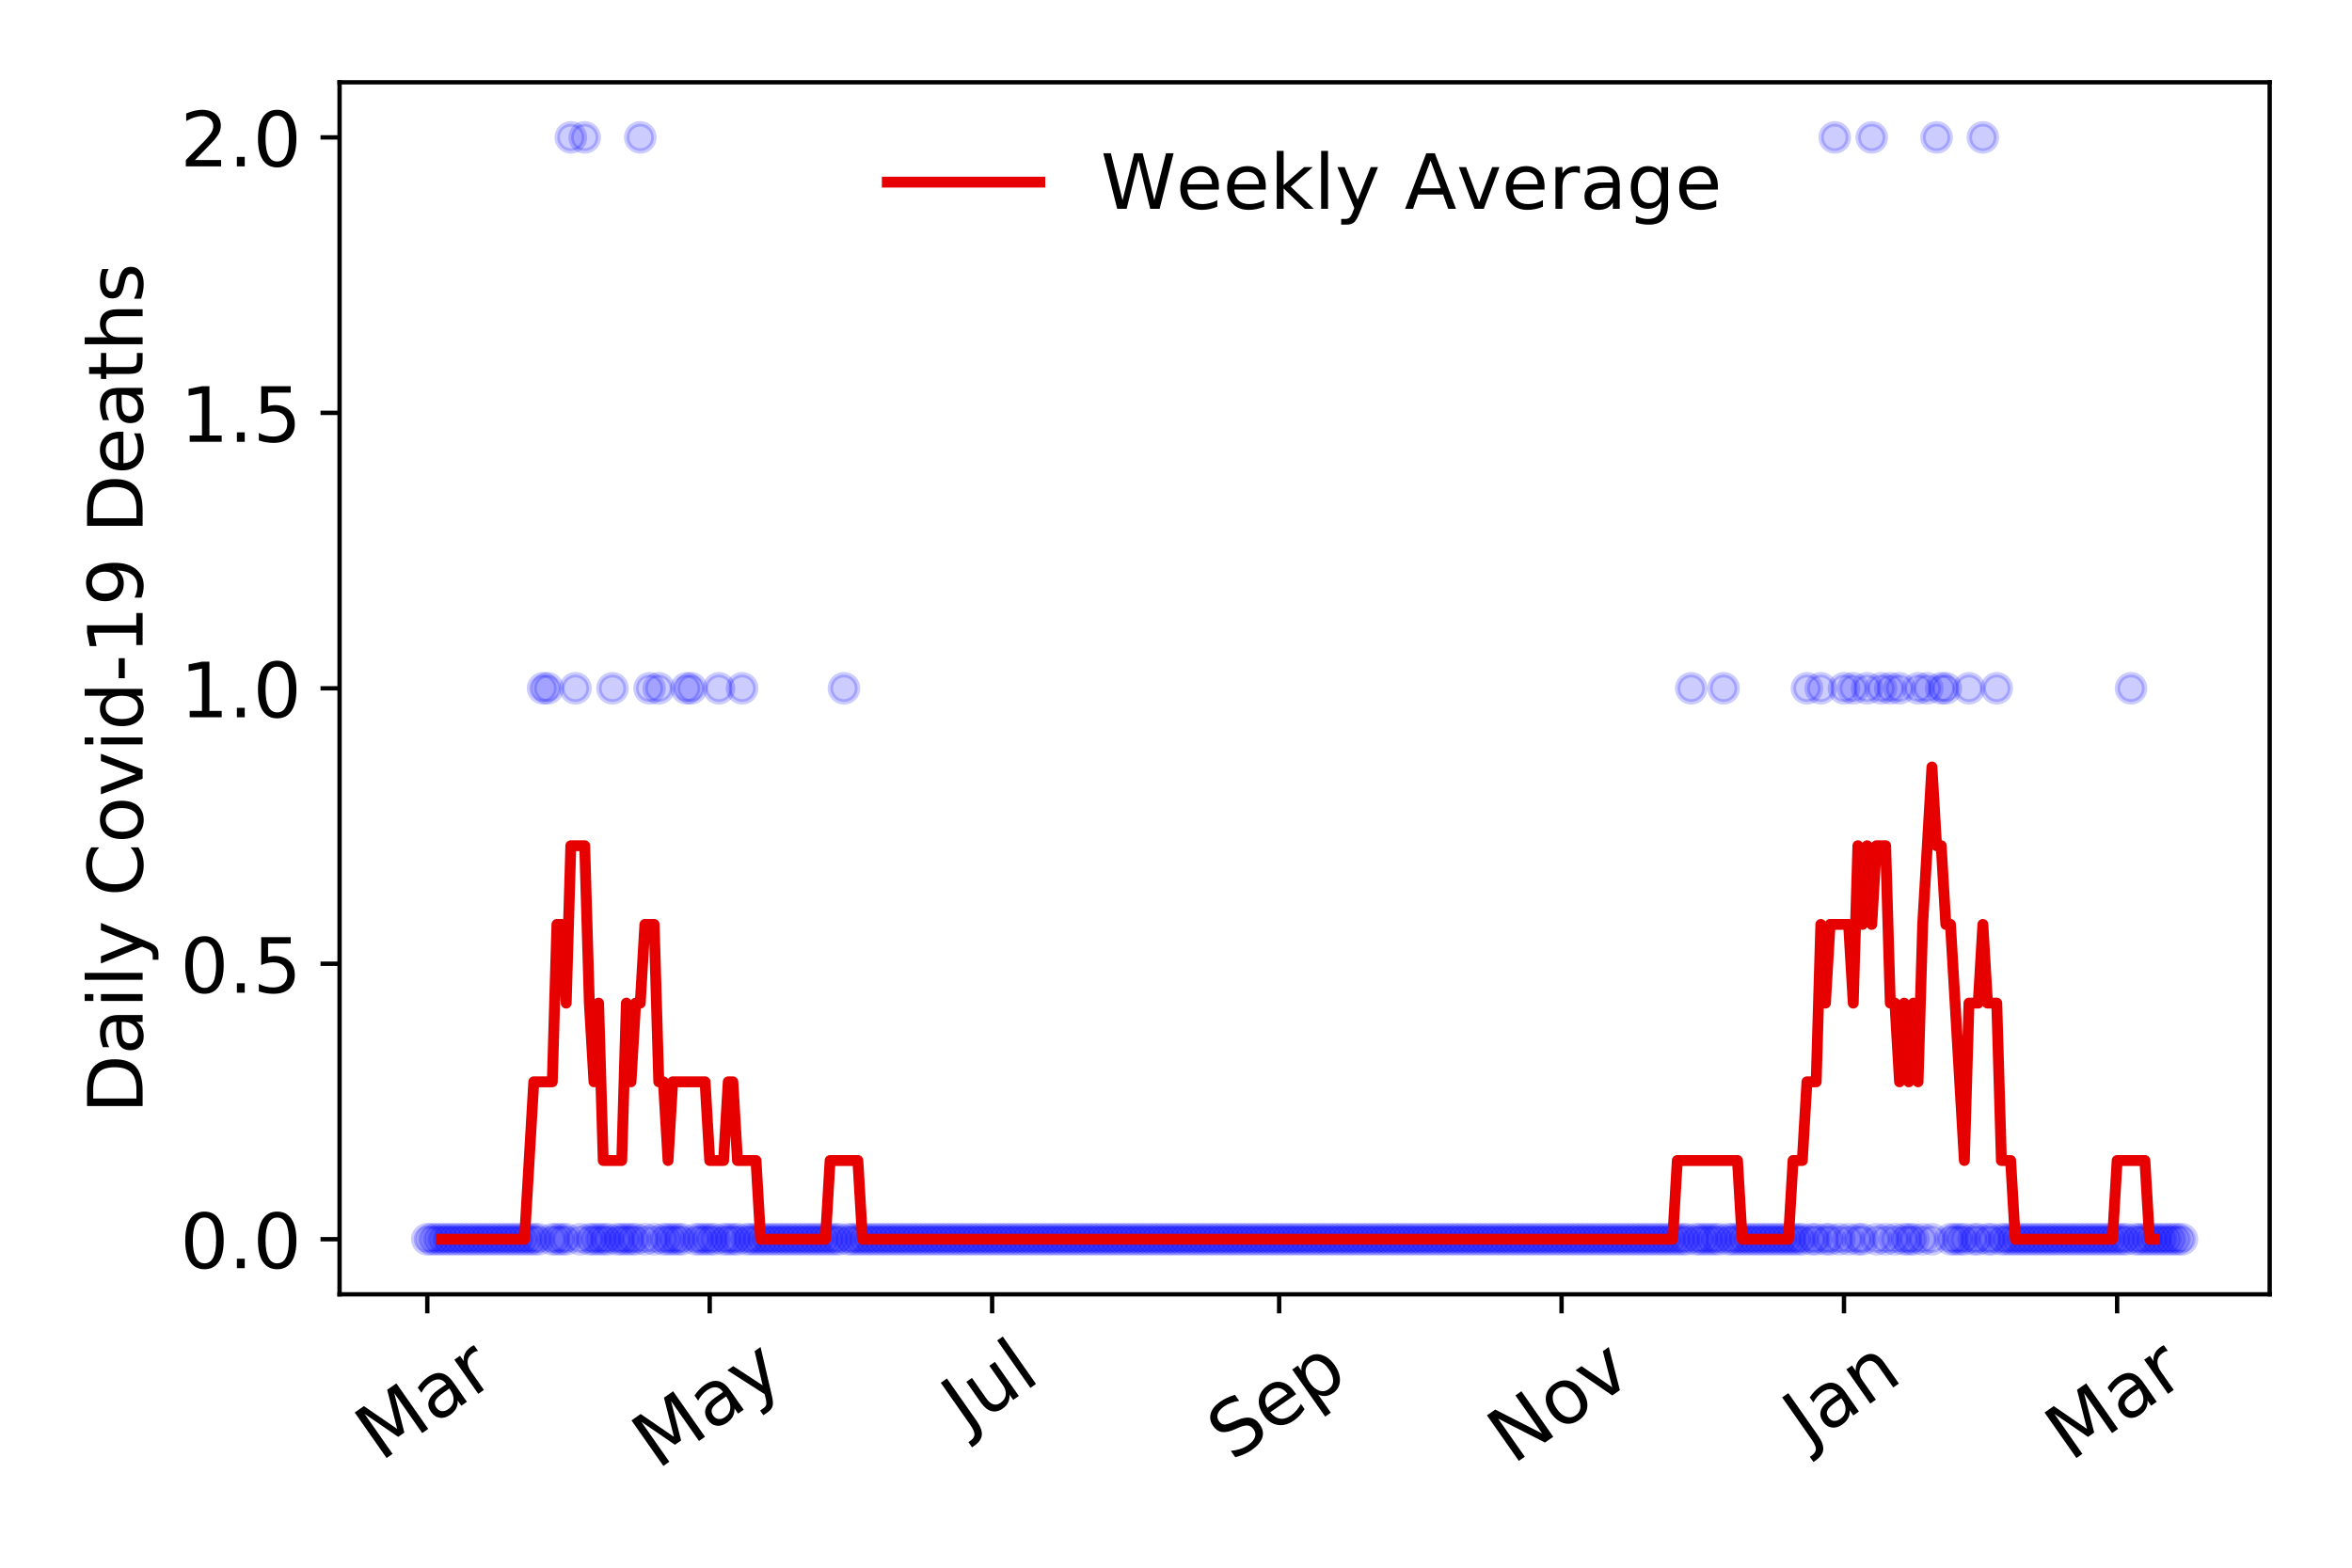 <?xml version="1.0" encoding="utf-8" standalone="no"?>
<!DOCTYPE svg PUBLIC "-//W3C//DTD SVG 1.1//EN"
  "http://www.w3.org/Graphics/SVG/1.1/DTD/svg11.dtd">
<!-- Created with matplotlib (https://matplotlib.org/) -->
<svg height="288pt" version="1.1" viewBox="0 0 432 288" width="432pt" xmlns="http://www.w3.org/2000/svg" xmlns:xlink="http://www.w3.org/1999/xlink">
 <defs>
  <style type="text/css">
*{stroke-linecap:butt;stroke-linejoin:round;}
  </style>
 </defs>
 <g id="figure_1">
  <g id="patch_1">
   <path d="M 0 288 
L 432 288 
L 432 0 
L 0 0 
z
" style="fill:#ffffff;"/>
  </g>
  <g id="axes_1">
   <g id="patch_2">
    <path d="M 62.37 237.778 
L 416.88 237.778 
L 416.88 15.12 
L 62.37 15.12 
z
" style="fill:#ffffff;"/>
   </g>
   <g id="matplotlib.axis_1">
    <g id="xtick_1">
     <g id="line2d_1">
      <defs>
       <path d="M 0 0 
L 0 3.5 
" id="m82277a176d" style="stroke:#000000;stroke-width:0.8;"/>
      </defs>
      <g>
       <use style="stroke:#000000;stroke-width:0.8;" x="78.484" xlink:href="#m82277a176d" y="237.778"/>
      </g>
     </g>
     <g id="text_1">
      <!-- Mar -->
      <defs>
       <path d="M 9.812 72.906 
L 24.516 72.906 
L 43.109 23.297 
L 61.812 72.906 
L 76.516 72.906 
L 76.516 0 
L 66.891 0 
L 66.891 64.016 
L 48.094 14.016 
L 38.188 14.016 
L 19.391 64.016 
L 19.391 0 
L 9.812 0 
z
" id="DejaVuSans-77"/>
       <path d="M 34.281 27.484 
Q 23.391 27.484 19.188 25 
Q 14.984 22.516 14.984 16.5 
Q 14.984 11.719 18.141 8.906 
Q 21.297 6.109 26.703 6.109 
Q 34.188 6.109 38.703 11.406 
Q 43.219 16.703 43.219 25.484 
L 43.219 27.484 
z
M 52.203 31.203 
L 52.203 0 
L 43.219 0 
L 43.219 8.297 
Q 40.141 3.328 35.547 0.953 
Q 30.953 -1.422 24.312 -1.422 
Q 15.922 -1.422 10.953 3.297 
Q 6 8.016 6 15.922 
Q 6 25.141 12.172 29.828 
Q 18.359 34.516 30.609 34.516 
L 43.219 34.516 
L 43.219 35.406 
Q 43.219 41.609 39.141 45 
Q 35.062 48.391 27.688 48.391 
Q 23 48.391 18.547 47.266 
Q 14.109 46.141 10.016 43.891 
L 10.016 52.203 
Q 14.938 54.109 19.578 55.047 
Q 24.219 56 28.609 56 
Q 40.484 56 46.344 49.844 
Q 52.203 43.703 52.203 31.203 
z
" id="DejaVuSans-97"/>
       <path d="M 41.109 46.297 
Q 39.594 47.172 37.812 47.578 
Q 36.031 48 33.891 48 
Q 26.266 48 22.188 43.047 
Q 18.109 38.094 18.109 28.812 
L 18.109 0 
L 9.078 0 
L 9.078 54.688 
L 18.109 54.688 
L 18.109 46.188 
Q 20.953 51.172 25.484 53.578 
Q 30.031 56 36.531 56 
Q 37.453 56 38.578 55.875 
Q 39.703 55.766 41.062 55.516 
z
" id="DejaVuSans-114"/>
      </defs>
      <g transform="translate(69.881 268.643)rotate(-35)scale(0.14 -0.14)">
       <use xlink:href="#DejaVuSans-77"/>
       <use x="86.279" xlink:href="#DejaVuSans-97"/>
       <use x="147.559" xlink:href="#DejaVuSans-114"/>
      </g>
     </g>
    </g>
    <g id="xtick_2">
     <g id="line2d_2">
      <g>
       <use style="stroke:#000000;stroke-width:0.8;" x="130.355" xlink:href="#m82277a176d" y="237.778"/>
      </g>
     </g>
     <g id="text_2">
      <!-- May -->
      <defs>
       <path d="M 32.172 -5.078 
Q 28.375 -14.844 24.75 -17.812 
Q 21.141 -20.797 15.094 -20.797 
L 7.906 -20.797 
L 7.906 -13.281 
L 13.188 -13.281 
Q 16.891 -13.281 18.938 -11.516 
Q 21 -9.766 23.484 -3.219 
L 25.094 0.875 
L 2.984 54.688 
L 12.5 54.688 
L 29.594 11.922 
L 46.688 54.688 
L 56.203 54.688 
z
" id="DejaVuSans-121"/>
      </defs>
      <g transform="translate(120.716 270.094)rotate(-35)scale(0.14 -0.14)">
       <use xlink:href="#DejaVuSans-77"/>
       <use x="86.279" xlink:href="#DejaVuSans-97"/>
       <use x="147.559" xlink:href="#DejaVuSans-121"/>
      </g>
     </g>
    </g>
    <g id="xtick_3">
     <g id="line2d_3">
      <g>
       <use style="stroke:#000000;stroke-width:0.8;" x="182.227" xlink:href="#m82277a176d" y="237.778"/>
      </g>
     </g>
     <g id="text_3">
      <!-- Jul -->
      <defs>
       <path d="M 9.812 72.906 
L 19.672 72.906 
L 19.672 5.078 
Q 19.672 -8.109 14.672 -14.062 
Q 9.672 -20.016 -1.422 -20.016 
L -5.172 -20.016 
L -5.172 -11.719 
L -2.094 -11.719 
Q 4.438 -11.719 7.125 -8.047 
Q 9.812 -4.391 9.812 5.078 
z
" id="DejaVuSans-74"/>
       <path d="M 8.5 21.578 
L 8.5 54.688 
L 17.484 54.688 
L 17.484 21.922 
Q 17.484 14.156 20.5 10.266 
Q 23.531 6.391 29.594 6.391 
Q 36.859 6.391 41.078 11.031 
Q 45.312 15.672 45.312 23.688 
L 45.312 54.688 
L 54.297 54.688 
L 54.297 0 
L 45.312 0 
L 45.312 8.406 
Q 42.047 3.422 37.719 1 
Q 33.406 -1.422 27.688 -1.422 
Q 18.266 -1.422 13.375 4.438 
Q 8.5 10.297 8.5 21.578 
z
M 31.109 56 
z
" id="DejaVuSans-117"/>
       <path d="M 9.422 75.984 
L 18.406 75.984 
L 18.406 0 
L 9.422 0 
z
" id="DejaVuSans-108"/>
      </defs>
      <g transform="translate(177.524 263.181)rotate(-35)scale(0.14 -0.14)">
       <use xlink:href="#DejaVuSans-74"/>
       <use x="29.492" xlink:href="#DejaVuSans-117"/>
       <use x="92.871" xlink:href="#DejaVuSans-108"/>
      </g>
     </g>
    </g>
    <g id="xtick_4">
     <g id="line2d_4">
      <g>
       <use style="stroke:#000000;stroke-width:0.8;" x="234.948" xlink:href="#m82277a176d" y="237.778"/>
      </g>
     </g>
     <g id="text_4">
      <!-- Sep -->
      <defs>
       <path d="M 53.516 70.516 
L 53.516 60.891 
Q 47.906 63.578 42.922 64.891 
Q 37.938 66.219 33.297 66.219 
Q 25.25 66.219 20.875 63.094 
Q 16.5 59.969 16.5 54.203 
Q 16.5 49.359 19.406 46.891 
Q 22.312 44.438 30.422 42.922 
L 36.375 41.703 
Q 47.406 39.594 52.656 34.297 
Q 57.906 29 57.906 20.125 
Q 57.906 9.516 50.797 4.047 
Q 43.703 -1.422 29.984 -1.422 
Q 24.812 -1.422 18.969 -0.25 
Q 13.141 0.922 6.891 3.219 
L 6.891 13.375 
Q 12.891 10.016 18.656 8.297 
Q 24.422 6.594 29.984 6.594 
Q 38.422 6.594 43.016 9.906 
Q 47.609 13.234 47.609 19.391 
Q 47.609 24.75 44.312 27.781 
Q 41.016 30.812 33.5 32.328 
L 27.484 33.5 
Q 16.453 35.688 11.516 40.375 
Q 6.594 45.062 6.594 53.422 
Q 6.594 63.094 13.406 68.656 
Q 20.219 74.219 32.172 74.219 
Q 37.312 74.219 42.625 73.281 
Q 47.953 72.359 53.516 70.516 
z
" id="DejaVuSans-83"/>
       <path d="M 56.203 29.594 
L 56.203 25.203 
L 14.891 25.203 
Q 15.484 15.922 20.484 11.062 
Q 25.484 6.203 34.422 6.203 
Q 39.594 6.203 44.453 7.469 
Q 49.312 8.734 54.109 11.281 
L 54.109 2.781 
Q 49.266 0.734 44.188 -0.344 
Q 39.109 -1.422 33.891 -1.422 
Q 20.797 -1.422 13.156 6.188 
Q 5.516 13.812 5.516 26.812 
Q 5.516 40.234 12.766 48.109 
Q 20.016 56 32.328 56 
Q 43.359 56 49.781 48.891 
Q 56.203 41.797 56.203 29.594 
z
M 47.219 32.234 
Q 47.125 39.594 43.094 43.984 
Q 39.062 48.391 32.422 48.391 
Q 24.906 48.391 20.391 44.141 
Q 15.875 39.891 15.188 32.172 
z
" id="DejaVuSans-101"/>
       <path d="M 18.109 8.203 
L 18.109 -20.797 
L 9.078 -20.797 
L 9.078 54.688 
L 18.109 54.688 
L 18.109 46.391 
Q 20.953 51.266 25.266 53.625 
Q 29.594 56 35.594 56 
Q 45.562 56 51.781 48.094 
Q 58.016 40.188 58.016 27.297 
Q 58.016 14.406 51.781 6.484 
Q 45.562 -1.422 35.594 -1.422 
Q 29.594 -1.422 25.266 0.953 
Q 20.953 3.328 18.109 8.203 
z
M 48.688 27.297 
Q 48.688 37.203 44.609 42.844 
Q 40.531 48.484 33.406 48.484 
Q 26.266 48.484 22.188 42.844 
Q 18.109 37.203 18.109 27.297 
Q 18.109 17.391 22.188 11.75 
Q 26.266 6.109 33.406 6.109 
Q 40.531 6.109 44.609 11.75 
Q 48.688 17.391 48.688 27.297 
z
" id="DejaVuSans-112"/>
      </defs>
      <g transform="translate(226.355 268.629)rotate(-35)scale(0.14 -0.14)">
       <use xlink:href="#DejaVuSans-83"/>
       <use x="63.477" xlink:href="#DejaVuSans-101"/>
       <use x="125" xlink:href="#DejaVuSans-112"/>
      </g>
     </g>
    </g>
    <g id="xtick_5">
     <g id="line2d_5">
      <g>
       <use style="stroke:#000000;stroke-width:0.8;" x="286.819" xlink:href="#m82277a176d" y="237.778"/>
      </g>
     </g>
     <g id="text_5">
      <!-- Nov -->
      <defs>
       <path d="M 9.812 72.906 
L 23.094 72.906 
L 55.422 11.922 
L 55.422 72.906 
L 64.984 72.906 
L 64.984 0 
L 51.703 0 
L 19.391 60.984 
L 19.391 0 
L 9.812 0 
z
" id="DejaVuSans-78"/>
       <path d="M 30.609 48.391 
Q 23.391 48.391 19.188 42.75 
Q 14.984 37.109 14.984 27.297 
Q 14.984 17.484 19.156 11.844 
Q 23.344 6.203 30.609 6.203 
Q 37.797 6.203 41.984 11.859 
Q 46.188 17.531 46.188 27.297 
Q 46.188 37.016 41.984 42.703 
Q 37.797 48.391 30.609 48.391 
z
M 30.609 56 
Q 42.328 56 49.016 48.375 
Q 55.719 40.766 55.719 27.297 
Q 55.719 13.875 49.016 6.219 
Q 42.328 -1.422 30.609 -1.422 
Q 18.844 -1.422 12.172 6.219 
Q 5.516 13.875 5.516 27.297 
Q 5.516 40.766 12.172 48.375 
Q 18.844 56 30.609 56 
z
" id="DejaVuSans-111"/>
       <path d="M 2.984 54.688 
L 12.5 54.688 
L 29.594 8.797 
L 46.688 54.688 
L 56.203 54.688 
L 35.688 0 
L 23.484 0 
z
" id="DejaVuSans-118"/>
      </defs>
      <g transform="translate(277.843 269.166)rotate(-35)scale(0.14 -0.14)">
       <use xlink:href="#DejaVuSans-78"/>
       <use x="74.805" xlink:href="#DejaVuSans-111"/>
       <use x="135.986" xlink:href="#DejaVuSans-118"/>
      </g>
     </g>
    </g>
    <g id="xtick_6">
     <g id="line2d_6">
      <g>
       <use style="stroke:#000000;stroke-width:0.8;" x="338.691" xlink:href="#m82277a176d" y="237.778"/>
      </g>
     </g>
     <g id="text_6">
      <!-- Jan -->
      <defs>
       <path d="M 54.891 33.016 
L 54.891 0 
L 45.906 0 
L 45.906 32.719 
Q 45.906 40.484 42.875 44.328 
Q 39.844 48.188 33.797 48.188 
Q 26.516 48.188 22.312 43.547 
Q 18.109 38.922 18.109 30.906 
L 18.109 0 
L 9.078 0 
L 9.078 54.688 
L 18.109 54.688 
L 18.109 46.188 
Q 21.344 51.125 25.703 53.562 
Q 30.078 56 35.797 56 
Q 45.219 56 50.047 50.172 
Q 54.891 44.344 54.891 33.016 
z
" id="DejaVuSans-110"/>
      </defs>
      <g transform="translate(332.067 265.871)rotate(-35)scale(0.14 -0.14)">
       <use xlink:href="#DejaVuSans-74"/>
       <use x="29.492" xlink:href="#DejaVuSans-97"/>
       <use x="90.771" xlink:href="#DejaVuSans-110"/>
      </g>
     </g>
    </g>
    <g id="xtick_7">
     <g id="line2d_7">
      <g>
       <use style="stroke:#000000;stroke-width:0.8;" x="388.861" xlink:href="#m82277a176d" y="237.778"/>
      </g>
     </g>
     <g id="text_7">
      <!-- Mar -->
      <g transform="translate(380.258 268.643)rotate(-35)scale(0.14 -0.14)">
       <use xlink:href="#DejaVuSans-77"/>
       <use x="86.279" xlink:href="#DejaVuSans-97"/>
       <use x="147.559" xlink:href="#DejaVuSans-114"/>
      </g>
     </g>
    </g>
   </g>
   <g id="matplotlib.axis_2">
    <g id="ytick_1">
     <g id="line2d_8">
      <defs>
       <path d="M 0 0 
L -3.5 0 
" id="m8f0d63e277" style="stroke:#000000;stroke-width:0.8;"/>
      </defs>
      <g>
       <use style="stroke:#000000;stroke-width:0.8;" x="62.37" xlink:href="#m8f0d63e277" y="227.657"/>
      </g>
     </g>
     <g id="text_8">
      <!-- 0.0 -->
      <defs>
       <path d="M 31.781 66.406 
Q 24.172 66.406 20.328 58.906 
Q 16.5 51.422 16.5 36.375 
Q 16.5 21.391 20.328 13.891 
Q 24.172 6.391 31.781 6.391 
Q 39.453 6.391 43.281 13.891 
Q 47.125 21.391 47.125 36.375 
Q 47.125 51.422 43.281 58.906 
Q 39.453 66.406 31.781 66.406 
z
M 31.781 74.219 
Q 44.047 74.219 50.516 64.516 
Q 56.984 54.828 56.984 36.375 
Q 56.984 17.969 50.516 8.266 
Q 44.047 -1.422 31.781 -1.422 
Q 19.531 -1.422 13.062 8.266 
Q 6.594 17.969 6.594 36.375 
Q 6.594 54.828 13.062 64.516 
Q 19.531 74.219 31.781 74.219 
z
" id="DejaVuSans-48"/>
       <path d="M 10.688 12.406 
L 21 12.406 
L 21 0 
L 10.688 0 
z
" id="DejaVuSans-46"/>
      </defs>
      <g transform="translate(33.106 232.976)scale(0.14 -0.14)">
       <use xlink:href="#DejaVuSans-48"/>
       <use x="63.623" xlink:href="#DejaVuSans-46"/>
       <use x="95.41" xlink:href="#DejaVuSans-48"/>
      </g>
     </g>
    </g>
    <g id="ytick_2">
     <g id="line2d_9">
      <g>
       <use style="stroke:#000000;stroke-width:0.8;" x="62.37" xlink:href="#m8f0d63e277" y="177.053"/>
      </g>
     </g>
     <g id="text_9">
      <!-- 0.5 -->
      <defs>
       <path d="M 10.797 72.906 
L 49.516 72.906 
L 49.516 64.594 
L 19.828 64.594 
L 19.828 46.734 
Q 21.969 47.469 24.109 47.828 
Q 26.266 48.188 28.422 48.188 
Q 40.625 48.188 47.75 41.5 
Q 54.891 34.812 54.891 23.391 
Q 54.891 11.625 47.562 5.094 
Q 40.234 -1.422 26.906 -1.422 
Q 22.312 -1.422 17.547 -0.641 
Q 12.797 0.141 7.719 1.703 
L 7.719 11.625 
Q 12.109 9.234 16.797 8.062 
Q 21.484 6.891 26.703 6.891 
Q 35.156 6.891 40.078 11.328 
Q 45.016 15.766 45.016 23.391 
Q 45.016 31 40.078 35.438 
Q 35.156 39.891 26.703 39.891 
Q 22.75 39.891 18.812 39.016 
Q 14.891 38.141 10.797 36.281 
z
" id="DejaVuSans-53"/>
      </defs>
      <g transform="translate(33.106 182.372)scale(0.14 -0.14)">
       <use xlink:href="#DejaVuSans-48"/>
       <use x="63.623" xlink:href="#DejaVuSans-46"/>
       <use x="95.41" xlink:href="#DejaVuSans-53"/>
      </g>
     </g>
    </g>
    <g id="ytick_3">
     <g id="line2d_10">
      <g>
       <use style="stroke:#000000;stroke-width:0.8;" x="62.37" xlink:href="#m8f0d63e277" y="126.449"/>
      </g>
     </g>
     <g id="text_10">
      <!-- 1.0 -->
      <defs>
       <path d="M 12.406 8.297 
L 28.516 8.297 
L 28.516 63.922 
L 10.984 60.406 
L 10.984 69.391 
L 28.422 72.906 
L 38.281 72.906 
L 38.281 8.297 
L 54.391 8.297 
L 54.391 0 
L 12.406 0 
z
" id="DejaVuSans-49"/>
      </defs>
      <g transform="translate(33.106 131.768)scale(0.14 -0.14)">
       <use xlink:href="#DejaVuSans-49"/>
       <use x="63.623" xlink:href="#DejaVuSans-46"/>
       <use x="95.41" xlink:href="#DejaVuSans-48"/>
      </g>
     </g>
    </g>
    <g id="ytick_4">
     <g id="line2d_11">
      <g>
       <use style="stroke:#000000;stroke-width:0.8;" x="62.37" xlink:href="#m8f0d63e277" y="75.845"/>
      </g>
     </g>
     <g id="text_11">
      <!-- 1.5 -->
      <g transform="translate(33.106 81.164)scale(0.14 -0.14)">
       <use xlink:href="#DejaVuSans-49"/>
       <use x="63.623" xlink:href="#DejaVuSans-46"/>
       <use x="95.41" xlink:href="#DejaVuSans-53"/>
      </g>
     </g>
    </g>
    <g id="ytick_5">
     <g id="line2d_12">
      <g>
       <use style="stroke:#000000;stroke-width:0.8;" x="62.37" xlink:href="#m8f0d63e277" y="25.241"/>
      </g>
     </g>
     <g id="text_12">
      <!-- 2.0 -->
      <defs>
       <path d="M 19.188 8.297 
L 53.609 8.297 
L 53.609 0 
L 7.328 0 
L 7.328 8.297 
Q 12.938 14.109 22.625 23.891 
Q 32.328 33.688 34.812 36.531 
Q 39.547 41.844 41.422 45.531 
Q 43.312 49.219 43.312 52.781 
Q 43.312 58.594 39.234 62.25 
Q 35.156 65.922 28.609 65.922 
Q 23.969 65.922 18.812 64.312 
Q 13.672 62.703 7.812 59.422 
L 7.812 69.391 
Q 13.766 71.781 18.938 73 
Q 24.125 74.219 28.422 74.219 
Q 39.75 74.219 46.484 68.547 
Q 53.219 62.891 53.219 53.422 
Q 53.219 48.922 51.531 44.891 
Q 49.859 40.875 45.406 35.406 
Q 44.188 33.984 37.641 27.219 
Q 31.109 20.453 19.188 8.297 
z
" id="DejaVuSans-50"/>
      </defs>
      <g transform="translate(33.106 30.56)scale(0.14 -0.14)">
       <use xlink:href="#DejaVuSans-50"/>
       <use x="63.623" xlink:href="#DejaVuSans-46"/>
       <use x="95.41" xlink:href="#DejaVuSans-48"/>
      </g>
     </g>
    </g>
    <g id="text_13">
     <!-- Daily Covid-19 Deaths -->
     <defs>
      <path d="M 19.672 64.797 
L 19.672 8.109 
L 31.594 8.109 
Q 46.688 8.109 53.688 14.938 
Q 60.688 21.781 60.688 36.531 
Q 60.688 51.172 53.688 57.984 
Q 46.688 64.797 31.594 64.797 
z
M 9.812 72.906 
L 30.078 72.906 
Q 51.266 72.906 61.172 64.094 
Q 71.094 55.281 71.094 36.531 
Q 71.094 17.672 61.125 8.828 
Q 51.172 0 30.078 0 
L 9.812 0 
z
" id="DejaVuSans-68"/>
      <path d="M 9.422 54.688 
L 18.406 54.688 
L 18.406 0 
L 9.422 0 
z
M 9.422 75.984 
L 18.406 75.984 
L 18.406 64.594 
L 9.422 64.594 
z
" id="DejaVuSans-105"/>
      <path id="DejaVuSans-32"/>
      <path d="M 64.406 67.281 
L 64.406 56.891 
Q 59.422 61.531 53.781 63.812 
Q 48.141 66.109 41.797 66.109 
Q 29.297 66.109 22.656 58.469 
Q 16.016 50.828 16.016 36.375 
Q 16.016 21.969 22.656 14.328 
Q 29.297 6.688 41.797 6.688 
Q 48.141 6.688 53.781 8.984 
Q 59.422 11.281 64.406 15.922 
L 64.406 5.609 
Q 59.234 2.094 53.438 0.328 
Q 47.656 -1.422 41.219 -1.422 
Q 24.656 -1.422 15.125 8.703 
Q 5.609 18.844 5.609 36.375 
Q 5.609 53.953 15.125 64.078 
Q 24.656 74.219 41.219 74.219 
Q 47.75 74.219 53.531 72.484 
Q 59.328 70.75 64.406 67.281 
z
" id="DejaVuSans-67"/>
      <path d="M 45.406 46.391 
L 45.406 75.984 
L 54.391 75.984 
L 54.391 0 
L 45.406 0 
L 45.406 8.203 
Q 42.578 3.328 38.25 0.953 
Q 33.938 -1.422 27.875 -1.422 
Q 17.969 -1.422 11.734 6.484 
Q 5.516 14.406 5.516 27.297 
Q 5.516 40.188 11.734 48.094 
Q 17.969 56 27.875 56 
Q 33.938 56 38.25 53.625 
Q 42.578 51.266 45.406 46.391 
z
M 14.797 27.297 
Q 14.797 17.391 18.875 11.75 
Q 22.953 6.109 30.078 6.109 
Q 37.203 6.109 41.297 11.75 
Q 45.406 17.391 45.406 27.297 
Q 45.406 37.203 41.297 42.844 
Q 37.203 48.484 30.078 48.484 
Q 22.953 48.484 18.875 42.844 
Q 14.797 37.203 14.797 27.297 
z
" id="DejaVuSans-100"/>
      <path d="M 4.891 31.391 
L 31.203 31.391 
L 31.203 23.391 
L 4.891 23.391 
z
" id="DejaVuSans-45"/>
      <path d="M 10.984 1.516 
L 10.984 10.5 
Q 14.703 8.734 18.5 7.812 
Q 22.312 6.891 25.984 6.891 
Q 35.75 6.891 40.891 13.453 
Q 46.047 20.016 46.781 33.406 
Q 43.953 29.203 39.594 26.953 
Q 35.25 24.703 29.984 24.703 
Q 19.047 24.703 12.672 31.312 
Q 6.297 37.938 6.297 49.422 
Q 6.297 60.641 12.938 67.422 
Q 19.578 74.219 30.609 74.219 
Q 43.266 74.219 49.922 64.516 
Q 56.594 54.828 56.594 36.375 
Q 56.594 19.141 48.406 8.859 
Q 40.234 -1.422 26.422 -1.422 
Q 22.703 -1.422 18.891 -0.688 
Q 15.094 0.047 10.984 1.516 
z
M 30.609 32.422 
Q 37.25 32.422 41.125 36.953 
Q 45.016 41.5 45.016 49.422 
Q 45.016 57.281 41.125 61.844 
Q 37.25 66.406 30.609 66.406 
Q 23.969 66.406 20.094 61.844 
Q 16.219 57.281 16.219 49.422 
Q 16.219 41.5 20.094 36.953 
Q 23.969 32.422 30.609 32.422 
z
" id="DejaVuSans-57"/>
      <path d="M 18.312 70.219 
L 18.312 54.688 
L 36.812 54.688 
L 36.812 47.703 
L 18.312 47.703 
L 18.312 18.016 
Q 18.312 11.328 20.141 9.422 
Q 21.969 7.516 27.594 7.516 
L 36.812 7.516 
L 36.812 0 
L 27.594 0 
Q 17.188 0 13.234 3.875 
Q 9.281 7.766 9.281 18.016 
L 9.281 47.703 
L 2.688 47.703 
L 2.688 54.688 
L 9.281 54.688 
L 9.281 70.219 
z
" id="DejaVuSans-116"/>
      <path d="M 54.891 33.016 
L 54.891 0 
L 45.906 0 
L 45.906 32.719 
Q 45.906 40.484 42.875 44.328 
Q 39.844 48.188 33.797 48.188 
Q 26.516 48.188 22.312 43.547 
Q 18.109 38.922 18.109 30.906 
L 18.109 0 
L 9.078 0 
L 9.078 75.984 
L 18.109 75.984 
L 18.109 46.188 
Q 21.344 51.125 25.703 53.562 
Q 30.078 56 35.797 56 
Q 45.219 56 50.047 50.172 
Q 54.891 44.344 54.891 33.016 
z
" id="DejaVuSans-104"/>
      <path d="M 44.281 53.078 
L 44.281 44.578 
Q 40.484 46.531 36.375 47.5 
Q 32.281 48.484 27.875 48.484 
Q 21.188 48.484 17.844 46.438 
Q 14.5 44.391 14.5 40.281 
Q 14.5 37.156 16.891 35.375 
Q 19.281 33.594 26.516 31.984 
L 29.594 31.297 
Q 39.156 29.25 43.188 25.516 
Q 47.219 21.781 47.219 15.094 
Q 47.219 7.469 41.188 3.016 
Q 35.156 -1.422 24.609 -1.422 
Q 20.219 -1.422 15.453 -0.562 
Q 10.688 0.297 5.422 2 
L 5.422 11.281 
Q 10.406 8.688 15.234 7.391 
Q 20.062 6.109 24.812 6.109 
Q 31.156 6.109 34.562 8.281 
Q 37.984 10.453 37.984 14.406 
Q 37.984 18.062 35.516 20.016 
Q 33.062 21.969 24.703 23.781 
L 21.578 24.516 
Q 13.234 26.266 9.516 29.906 
Q 5.812 33.547 5.812 39.891 
Q 5.812 47.609 11.281 51.797 
Q 16.75 56 26.812 56 
Q 31.781 56 36.172 55.266 
Q 40.578 54.547 44.281 53.078 
z
" id="DejaVuSans-115"/>
     </defs>
     <g transform="translate(26.194 204.56)rotate(-90)scale(0.14 -0.14)">
      <use xlink:href="#DejaVuSans-68"/>
      <use x="77.002" xlink:href="#DejaVuSans-97"/>
      <use x="138.281" xlink:href="#DejaVuSans-105"/>
      <use x="166.064" xlink:href="#DejaVuSans-108"/>
      <use x="193.848" xlink:href="#DejaVuSans-121"/>
      <use x="253.027" xlink:href="#DejaVuSans-32"/>
      <use x="284.814" xlink:href="#DejaVuSans-67"/>
      <use x="354.639" xlink:href="#DejaVuSans-111"/>
      <use x="415.82" xlink:href="#DejaVuSans-118"/>
      <use x="475" xlink:href="#DejaVuSans-105"/>
      <use x="502.783" xlink:href="#DejaVuSans-100"/>
      <use x="566.26" xlink:href="#DejaVuSans-45"/>
      <use x="602.344" xlink:href="#DejaVuSans-49"/>
      <use x="665.967" xlink:href="#DejaVuSans-57"/>
      <use x="729.59" xlink:href="#DejaVuSans-32"/>
      <use x="761.377" xlink:href="#DejaVuSans-68"/>
      <use x="838.379" xlink:href="#DejaVuSans-101"/>
      <use x="899.902" xlink:href="#DejaVuSans-97"/>
      <use x="961.182" xlink:href="#DejaVuSans-116"/>
      <use x="1000.391" xlink:href="#DejaVuSans-104"/>
      <use x="1063.77" xlink:href="#DejaVuSans-115"/>
     </g>
    </g>
   </g>
   <g id="line2d_13">
    <defs>
     <path d="M 0 2.5 
C 0.663 2.5 1.299 2.237 1.768 1.768 
C 2.237 1.299 2.5 0.663 2.5 0 
C 2.5 -0.663 2.237 -1.299 1.768 -1.768 
C 1.299 -2.237 0.663 -2.5 0 -2.5 
C -0.663 -2.5 -1.299 -2.237 -1.768 -1.768 
C -2.237 -1.299 -2.5 -0.663 -2.5 0 
C -2.5 0.663 -2.237 1.299 -1.768 1.768 
C -1.299 2.237 -0.663 2.5 0 2.5 
z
" id="mba9299d19f" style="stroke:#0000ff;stroke-opacity:0.2;"/>
    </defs>
    <g clip-path="url(#pce95426614)">
     <use style="fill:#0000ff;fill-opacity:0.2;stroke:#0000ff;stroke-opacity:0.2;" x="78.484" xlink:href="#mba9299d19f" y="227.657"/>
     <use style="fill:#0000ff;fill-opacity:0.2;stroke:#0000ff;stroke-opacity:0.2;" x="79.334" xlink:href="#mba9299d19f" y="227.657"/>
     <use style="fill:#0000ff;fill-opacity:0.2;stroke:#0000ff;stroke-opacity:0.2;" x="80.185" xlink:href="#mba9299d19f" y="227.657"/>
     <use style="fill:#0000ff;fill-opacity:0.2;stroke:#0000ff;stroke-opacity:0.2;" x="81.035" xlink:href="#mba9299d19f" y="227.657"/>
     <use style="fill:#0000ff;fill-opacity:0.2;stroke:#0000ff;stroke-opacity:0.2;" x="81.885" xlink:href="#mba9299d19f" y="227.657"/>
     <use style="fill:#0000ff;fill-opacity:0.2;stroke:#0000ff;stroke-opacity:0.2;" x="82.736" xlink:href="#mba9299d19f" y="227.657"/>
     <use style="fill:#0000ff;fill-opacity:0.2;stroke:#0000ff;stroke-opacity:0.2;" x="83.586" xlink:href="#mba9299d19f" y="227.657"/>
     <use style="fill:#0000ff;fill-opacity:0.2;stroke:#0000ff;stroke-opacity:0.2;" x="84.437" xlink:href="#mba9299d19f" y="227.657"/>
     <use style="fill:#0000ff;fill-opacity:0.2;stroke:#0000ff;stroke-opacity:0.2;" x="85.287" xlink:href="#mba9299d19f" y="227.657"/>
     <use style="fill:#0000ff;fill-opacity:0.2;stroke:#0000ff;stroke-opacity:0.2;" x="86.137" xlink:href="#mba9299d19f" y="227.657"/>
     <use style="fill:#0000ff;fill-opacity:0.2;stroke:#0000ff;stroke-opacity:0.2;" x="86.988" xlink:href="#mba9299d19f" y="227.657"/>
     <use style="fill:#0000ff;fill-opacity:0.2;stroke:#0000ff;stroke-opacity:0.2;" x="87.838" xlink:href="#mba9299d19f" y="227.657"/>
     <use style="fill:#0000ff;fill-opacity:0.2;stroke:#0000ff;stroke-opacity:0.2;" x="88.688" xlink:href="#mba9299d19f" y="227.657"/>
     <use style="fill:#0000ff;fill-opacity:0.2;stroke:#0000ff;stroke-opacity:0.2;" x="89.539" xlink:href="#mba9299d19f" y="227.657"/>
     <use style="fill:#0000ff;fill-opacity:0.2;stroke:#0000ff;stroke-opacity:0.2;" x="90.389" xlink:href="#mba9299d19f" y="227.657"/>
     <use style="fill:#0000ff;fill-opacity:0.2;stroke:#0000ff;stroke-opacity:0.2;" x="91.239" xlink:href="#mba9299d19f" y="227.657"/>
     <use style="fill:#0000ff;fill-opacity:0.2;stroke:#0000ff;stroke-opacity:0.2;" x="92.09" xlink:href="#mba9299d19f" y="227.657"/>
     <use style="fill:#0000ff;fill-opacity:0.2;stroke:#0000ff;stroke-opacity:0.2;" x="92.94" xlink:href="#mba9299d19f" y="227.657"/>
     <use style="fill:#0000ff;fill-opacity:0.2;stroke:#0000ff;stroke-opacity:0.2;" x="93.79" xlink:href="#mba9299d19f" y="227.657"/>
     <use style="fill:#0000ff;fill-opacity:0.2;stroke:#0000ff;stroke-opacity:0.2;" x="94.641" xlink:href="#mba9299d19f" y="227.657"/>
     <use style="fill:#0000ff;fill-opacity:0.2;stroke:#0000ff;stroke-opacity:0.2;" x="95.491" xlink:href="#mba9299d19f" y="227.657"/>
     <use style="fill:#0000ff;fill-opacity:0.2;stroke:#0000ff;stroke-opacity:0.2;" x="96.341" xlink:href="#mba9299d19f" y="227.657"/>
     <use style="fill:#0000ff;fill-opacity:0.2;stroke:#0000ff;stroke-opacity:0.2;" x="97.192" xlink:href="#mba9299d19f" y="227.657"/>
     <use style="fill:#0000ff;fill-opacity:0.2;stroke:#0000ff;stroke-opacity:0.2;" x="98.042" xlink:href="#mba9299d19f" y="227.657"/>
     <use style="fill:#0000ff;fill-opacity:0.2;stroke:#0000ff;stroke-opacity:0.2;" x="98.892" xlink:href="#mba9299d19f" y="227.657"/>
     <use style="fill:#0000ff;fill-opacity:0.2;stroke:#0000ff;stroke-opacity:0.2;" x="99.743" xlink:href="#mba9299d19f" y="126.449"/>
     <use style="fill:#0000ff;fill-opacity:0.2;stroke:#0000ff;stroke-opacity:0.2;" x="100.593" xlink:href="#mba9299d19f" y="126.449"/>
     <use style="fill:#0000ff;fill-opacity:0.2;stroke:#0000ff;stroke-opacity:0.2;" x="101.443" xlink:href="#mba9299d19f" y="227.657"/>
     <use style="fill:#0000ff;fill-opacity:0.2;stroke:#0000ff;stroke-opacity:0.2;" x="102.294" xlink:href="#mba9299d19f" y="227.657"/>
     <use style="fill:#0000ff;fill-opacity:0.2;stroke:#0000ff;stroke-opacity:0.2;" x="103.144" xlink:href="#mba9299d19f" y="227.657"/>
     <use style="fill:#0000ff;fill-opacity:0.2;stroke:#0000ff;stroke-opacity:0.2;" x="103.995" xlink:href="#mba9299d19f" y="227.657"/>
     <use style="fill:#0000ff;fill-opacity:0.2;stroke:#0000ff;stroke-opacity:0.2;" x="104.845" xlink:href="#mba9299d19f" y="25.241"/>
     <use style="fill:#0000ff;fill-opacity:0.2;stroke:#0000ff;stroke-opacity:0.2;" x="105.695" xlink:href="#mba9299d19f" y="126.449"/>
     <use style="fill:#0000ff;fill-opacity:0.2;stroke:#0000ff;stroke-opacity:0.2;" x="106.546" xlink:href="#mba9299d19f" y="227.657"/>
     <use style="fill:#0000ff;fill-opacity:0.2;stroke:#0000ff;stroke-opacity:0.2;" x="107.396" xlink:href="#mba9299d19f" y="25.241"/>
     <use style="fill:#0000ff;fill-opacity:0.2;stroke:#0000ff;stroke-opacity:0.2;" x="108.246" xlink:href="#mba9299d19f" y="227.657"/>
     <use style="fill:#0000ff;fill-opacity:0.2;stroke:#0000ff;stroke-opacity:0.2;" x="109.097" xlink:href="#mba9299d19f" y="227.657"/>
     <use style="fill:#0000ff;fill-opacity:0.2;stroke:#0000ff;stroke-opacity:0.2;" x="109.947" xlink:href="#mba9299d19f" y="227.657"/>
     <use style="fill:#0000ff;fill-opacity:0.2;stroke:#0000ff;stroke-opacity:0.2;" x="110.797" xlink:href="#mba9299d19f" y="227.657"/>
     <use style="fill:#0000ff;fill-opacity:0.2;stroke:#0000ff;stroke-opacity:0.2;" x="111.648" xlink:href="#mba9299d19f" y="227.657"/>
     <use style="fill:#0000ff;fill-opacity:0.2;stroke:#0000ff;stroke-opacity:0.2;" x="112.498" xlink:href="#mba9299d19f" y="126.449"/>
     <use style="fill:#0000ff;fill-opacity:0.2;stroke:#0000ff;stroke-opacity:0.2;" x="113.348" xlink:href="#mba9299d19f" y="227.657"/>
     <use style="fill:#0000ff;fill-opacity:0.2;stroke:#0000ff;stroke-opacity:0.2;" x="114.199" xlink:href="#mba9299d19f" y="227.657"/>
     <use style="fill:#0000ff;fill-opacity:0.2;stroke:#0000ff;stroke-opacity:0.2;" x="115.049" xlink:href="#mba9299d19f" y="227.657"/>
     <use style="fill:#0000ff;fill-opacity:0.2;stroke:#0000ff;stroke-opacity:0.2;" x="115.899" xlink:href="#mba9299d19f" y="227.657"/>
     <use style="fill:#0000ff;fill-opacity:0.2;stroke:#0000ff;stroke-opacity:0.2;" x="116.75" xlink:href="#mba9299d19f" y="227.657"/>
     <use style="fill:#0000ff;fill-opacity:0.2;stroke:#0000ff;stroke-opacity:0.2;" x="117.6" xlink:href="#mba9299d19f" y="25.241"/>
     <use style="fill:#0000ff;fill-opacity:0.2;stroke:#0000ff;stroke-opacity:0.2;" x="118.45" xlink:href="#mba9299d19f" y="227.657"/>
     <use style="fill:#0000ff;fill-opacity:0.2;stroke:#0000ff;stroke-opacity:0.2;" x="119.301" xlink:href="#mba9299d19f" y="126.449"/>
     <use style="fill:#0000ff;fill-opacity:0.2;stroke:#0000ff;stroke-opacity:0.2;" x="120.151" xlink:href="#mba9299d19f" y="227.657"/>
     <use style="fill:#0000ff;fill-opacity:0.2;stroke:#0000ff;stroke-opacity:0.2;" x="121.001" xlink:href="#mba9299d19f" y="126.449"/>
     <use style="fill:#0000ff;fill-opacity:0.2;stroke:#0000ff;stroke-opacity:0.2;" x="121.852" xlink:href="#mba9299d19f" y="227.657"/>
     <use style="fill:#0000ff;fill-opacity:0.2;stroke:#0000ff;stroke-opacity:0.2;" x="122.702" xlink:href="#mba9299d19f" y="227.657"/>
     <use style="fill:#0000ff;fill-opacity:0.2;stroke:#0000ff;stroke-opacity:0.2;" x="123.553" xlink:href="#mba9299d19f" y="227.657"/>
     <use style="fill:#0000ff;fill-opacity:0.2;stroke:#0000ff;stroke-opacity:0.2;" x="124.403" xlink:href="#mba9299d19f" y="227.657"/>
     <use style="fill:#0000ff;fill-opacity:0.2;stroke:#0000ff;stroke-opacity:0.2;" x="125.253" xlink:href="#mba9299d19f" y="227.657"/>
     <use style="fill:#0000ff;fill-opacity:0.2;stroke:#0000ff;stroke-opacity:0.2;" x="126.104" xlink:href="#mba9299d19f" y="126.449"/>
     <use style="fill:#0000ff;fill-opacity:0.2;stroke:#0000ff;stroke-opacity:0.2;" x="126.954" xlink:href="#mba9299d19f" y="126.449"/>
     <use style="fill:#0000ff;fill-opacity:0.2;stroke:#0000ff;stroke-opacity:0.2;" x="127.804" xlink:href="#mba9299d19f" y="227.657"/>
     <use style="fill:#0000ff;fill-opacity:0.2;stroke:#0000ff;stroke-opacity:0.2;" x="128.655" xlink:href="#mba9299d19f" y="227.657"/>
     <use style="fill:#0000ff;fill-opacity:0.2;stroke:#0000ff;stroke-opacity:0.2;" x="129.505" xlink:href="#mba9299d19f" y="227.657"/>
     <use style="fill:#0000ff;fill-opacity:0.2;stroke:#0000ff;stroke-opacity:0.2;" x="130.355" xlink:href="#mba9299d19f" y="227.657"/>
     <use style="fill:#0000ff;fill-opacity:0.2;stroke:#0000ff;stroke-opacity:0.2;" x="131.206" xlink:href="#mba9299d19f" y="227.657"/>
     <use style="fill:#0000ff;fill-opacity:0.2;stroke:#0000ff;stroke-opacity:0.2;" x="132.056" xlink:href="#mba9299d19f" y="126.449"/>
     <use style="fill:#0000ff;fill-opacity:0.2;stroke:#0000ff;stroke-opacity:0.2;" x="132.906" xlink:href="#mba9299d19f" y="227.657"/>
     <use style="fill:#0000ff;fill-opacity:0.2;stroke:#0000ff;stroke-opacity:0.2;" x="133.757" xlink:href="#mba9299d19f" y="227.657"/>
     <use style="fill:#0000ff;fill-opacity:0.2;stroke:#0000ff;stroke-opacity:0.2;" x="134.607" xlink:href="#mba9299d19f" y="227.657"/>
     <use style="fill:#0000ff;fill-opacity:0.2;stroke:#0000ff;stroke-opacity:0.2;" x="135.457" xlink:href="#mba9299d19f" y="227.657"/>
     <use style="fill:#0000ff;fill-opacity:0.2;stroke:#0000ff;stroke-opacity:0.2;" x="136.308" xlink:href="#mba9299d19f" y="126.449"/>
     <use style="fill:#0000ff;fill-opacity:0.2;stroke:#0000ff;stroke-opacity:0.2;" x="137.158" xlink:href="#mba9299d19f" y="227.657"/>
     <use style="fill:#0000ff;fill-opacity:0.2;stroke:#0000ff;stroke-opacity:0.2;" x="138.008" xlink:href="#mba9299d19f" y="227.657"/>
     <use style="fill:#0000ff;fill-opacity:0.2;stroke:#0000ff;stroke-opacity:0.2;" x="138.859" xlink:href="#mba9299d19f" y="227.657"/>
     <use style="fill:#0000ff;fill-opacity:0.2;stroke:#0000ff;stroke-opacity:0.2;" x="139.709" xlink:href="#mba9299d19f" y="227.657"/>
     <use style="fill:#0000ff;fill-opacity:0.2;stroke:#0000ff;stroke-opacity:0.2;" x="140.559" xlink:href="#mba9299d19f" y="227.657"/>
     <use style="fill:#0000ff;fill-opacity:0.2;stroke:#0000ff;stroke-opacity:0.2;" x="141.41" xlink:href="#mba9299d19f" y="227.657"/>
     <use style="fill:#0000ff;fill-opacity:0.2;stroke:#0000ff;stroke-opacity:0.2;" x="142.26" xlink:href="#mba9299d19f" y="227.657"/>
     <use style="fill:#0000ff;fill-opacity:0.2;stroke:#0000ff;stroke-opacity:0.2;" x="143.111" xlink:href="#mba9299d19f" y="227.657"/>
     <use style="fill:#0000ff;fill-opacity:0.2;stroke:#0000ff;stroke-opacity:0.2;" x="143.961" xlink:href="#mba9299d19f" y="227.657"/>
     <use style="fill:#0000ff;fill-opacity:0.2;stroke:#0000ff;stroke-opacity:0.2;" x="144.811" xlink:href="#mba9299d19f" y="227.657"/>
     <use style="fill:#0000ff;fill-opacity:0.2;stroke:#0000ff;stroke-opacity:0.2;" x="145.662" xlink:href="#mba9299d19f" y="227.657"/>
     <use style="fill:#0000ff;fill-opacity:0.2;stroke:#0000ff;stroke-opacity:0.2;" x="146.512" xlink:href="#mba9299d19f" y="227.657"/>
     <use style="fill:#0000ff;fill-opacity:0.2;stroke:#0000ff;stroke-opacity:0.2;" x="147.362" xlink:href="#mba9299d19f" y="227.657"/>
     <use style="fill:#0000ff;fill-opacity:0.2;stroke:#0000ff;stroke-opacity:0.2;" x="148.213" xlink:href="#mba9299d19f" y="227.657"/>
     <use style="fill:#0000ff;fill-opacity:0.2;stroke:#0000ff;stroke-opacity:0.2;" x="149.063" xlink:href="#mba9299d19f" y="227.657"/>
     <use style="fill:#0000ff;fill-opacity:0.2;stroke:#0000ff;stroke-opacity:0.2;" x="149.913" xlink:href="#mba9299d19f" y="227.657"/>
     <use style="fill:#0000ff;fill-opacity:0.2;stroke:#0000ff;stroke-opacity:0.2;" x="150.764" xlink:href="#mba9299d19f" y="227.657"/>
     <use style="fill:#0000ff;fill-opacity:0.2;stroke:#0000ff;stroke-opacity:0.2;" x="151.614" xlink:href="#mba9299d19f" y="227.657"/>
     <use style="fill:#0000ff;fill-opacity:0.2;stroke:#0000ff;stroke-opacity:0.2;" x="152.464" xlink:href="#mba9299d19f" y="227.657"/>
     <use style="fill:#0000ff;fill-opacity:0.2;stroke:#0000ff;stroke-opacity:0.2;" x="153.315" xlink:href="#mba9299d19f" y="227.657"/>
     <use style="fill:#0000ff;fill-opacity:0.2;stroke:#0000ff;stroke-opacity:0.2;" x="154.165" xlink:href="#mba9299d19f" y="227.657"/>
     <use style="fill:#0000ff;fill-opacity:0.2;stroke:#0000ff;stroke-opacity:0.2;" x="155.015" xlink:href="#mba9299d19f" y="126.449"/>
     <use style="fill:#0000ff;fill-opacity:0.2;stroke:#0000ff;stroke-opacity:0.2;" x="155.866" xlink:href="#mba9299d19f" y="227.657"/>
     <use style="fill:#0000ff;fill-opacity:0.2;stroke:#0000ff;stroke-opacity:0.2;" x="156.716" xlink:href="#mba9299d19f" y="227.657"/>
     <use style="fill:#0000ff;fill-opacity:0.2;stroke:#0000ff;stroke-opacity:0.2;" x="157.566" xlink:href="#mba9299d19f" y="227.657"/>
     <use style="fill:#0000ff;fill-opacity:0.2;stroke:#0000ff;stroke-opacity:0.2;" x="158.417" xlink:href="#mba9299d19f" y="227.657"/>
     <use style="fill:#0000ff;fill-opacity:0.2;stroke:#0000ff;stroke-opacity:0.2;" x="159.267" xlink:href="#mba9299d19f" y="227.657"/>
     <use style="fill:#0000ff;fill-opacity:0.2;stroke:#0000ff;stroke-opacity:0.2;" x="160.117" xlink:href="#mba9299d19f" y="227.657"/>
     <use style="fill:#0000ff;fill-opacity:0.2;stroke:#0000ff;stroke-opacity:0.2;" x="160.968" xlink:href="#mba9299d19f" y="227.657"/>
     <use style="fill:#0000ff;fill-opacity:0.2;stroke:#0000ff;stroke-opacity:0.2;" x="161.818" xlink:href="#mba9299d19f" y="227.657"/>
     <use style="fill:#0000ff;fill-opacity:0.2;stroke:#0000ff;stroke-opacity:0.2;" x="162.669" xlink:href="#mba9299d19f" y="227.657"/>
     <use style="fill:#0000ff;fill-opacity:0.2;stroke:#0000ff;stroke-opacity:0.2;" x="163.519" xlink:href="#mba9299d19f" y="227.657"/>
     <use style="fill:#0000ff;fill-opacity:0.2;stroke:#0000ff;stroke-opacity:0.2;" x="164.369" xlink:href="#mba9299d19f" y="227.657"/>
     <use style="fill:#0000ff;fill-opacity:0.2;stroke:#0000ff;stroke-opacity:0.2;" x="165.22" xlink:href="#mba9299d19f" y="227.657"/>
     <use style="fill:#0000ff;fill-opacity:0.2;stroke:#0000ff;stroke-opacity:0.2;" x="166.07" xlink:href="#mba9299d19f" y="227.657"/>
     <use style="fill:#0000ff;fill-opacity:0.2;stroke:#0000ff;stroke-opacity:0.2;" x="166.92" xlink:href="#mba9299d19f" y="227.657"/>
     <use style="fill:#0000ff;fill-opacity:0.2;stroke:#0000ff;stroke-opacity:0.2;" x="167.771" xlink:href="#mba9299d19f" y="227.657"/>
     <use style="fill:#0000ff;fill-opacity:0.2;stroke:#0000ff;stroke-opacity:0.2;" x="168.621" xlink:href="#mba9299d19f" y="227.657"/>
     <use style="fill:#0000ff;fill-opacity:0.2;stroke:#0000ff;stroke-opacity:0.2;" x="169.471" xlink:href="#mba9299d19f" y="227.657"/>
     <use style="fill:#0000ff;fill-opacity:0.2;stroke:#0000ff;stroke-opacity:0.2;" x="170.322" xlink:href="#mba9299d19f" y="227.657"/>
     <use style="fill:#0000ff;fill-opacity:0.2;stroke:#0000ff;stroke-opacity:0.2;" x="171.172" xlink:href="#mba9299d19f" y="227.657"/>
     <use style="fill:#0000ff;fill-opacity:0.2;stroke:#0000ff;stroke-opacity:0.2;" x="172.022" xlink:href="#mba9299d19f" y="227.657"/>
     <use style="fill:#0000ff;fill-opacity:0.2;stroke:#0000ff;stroke-opacity:0.2;" x="172.873" xlink:href="#mba9299d19f" y="227.657"/>
     <use style="fill:#0000ff;fill-opacity:0.2;stroke:#0000ff;stroke-opacity:0.2;" x="173.723" xlink:href="#mba9299d19f" y="227.657"/>
     <use style="fill:#0000ff;fill-opacity:0.2;stroke:#0000ff;stroke-opacity:0.2;" x="174.573" xlink:href="#mba9299d19f" y="227.657"/>
     <use style="fill:#0000ff;fill-opacity:0.2;stroke:#0000ff;stroke-opacity:0.2;" x="175.424" xlink:href="#mba9299d19f" y="227.657"/>
     <use style="fill:#0000ff;fill-opacity:0.2;stroke:#0000ff;stroke-opacity:0.2;" x="176.274" xlink:href="#mba9299d19f" y="227.657"/>
     <use style="fill:#0000ff;fill-opacity:0.2;stroke:#0000ff;stroke-opacity:0.2;" x="177.124" xlink:href="#mba9299d19f" y="227.657"/>
     <use style="fill:#0000ff;fill-opacity:0.2;stroke:#0000ff;stroke-opacity:0.2;" x="177.975" xlink:href="#mba9299d19f" y="227.657"/>
     <use style="fill:#0000ff;fill-opacity:0.2;stroke:#0000ff;stroke-opacity:0.2;" x="178.825" xlink:href="#mba9299d19f" y="227.657"/>
     <use style="fill:#0000ff;fill-opacity:0.2;stroke:#0000ff;stroke-opacity:0.2;" x="179.675" xlink:href="#mba9299d19f" y="227.657"/>
     <use style="fill:#0000ff;fill-opacity:0.2;stroke:#0000ff;stroke-opacity:0.2;" x="180.526" xlink:href="#mba9299d19f" y="227.657"/>
     <use style="fill:#0000ff;fill-opacity:0.2;stroke:#0000ff;stroke-opacity:0.2;" x="181.376" xlink:href="#mba9299d19f" y="227.657"/>
     <use style="fill:#0000ff;fill-opacity:0.2;stroke:#0000ff;stroke-opacity:0.2;" x="182.227" xlink:href="#mba9299d19f" y="227.657"/>
     <use style="fill:#0000ff;fill-opacity:0.2;stroke:#0000ff;stroke-opacity:0.2;" x="183.077" xlink:href="#mba9299d19f" y="227.657"/>
     <use style="fill:#0000ff;fill-opacity:0.2;stroke:#0000ff;stroke-opacity:0.2;" x="183.927" xlink:href="#mba9299d19f" y="227.657"/>
     <use style="fill:#0000ff;fill-opacity:0.2;stroke:#0000ff;stroke-opacity:0.2;" x="184.778" xlink:href="#mba9299d19f" y="227.657"/>
     <use style="fill:#0000ff;fill-opacity:0.2;stroke:#0000ff;stroke-opacity:0.2;" x="185.628" xlink:href="#mba9299d19f" y="227.657"/>
     <use style="fill:#0000ff;fill-opacity:0.2;stroke:#0000ff;stroke-opacity:0.2;" x="186.478" xlink:href="#mba9299d19f" y="227.657"/>
     <use style="fill:#0000ff;fill-opacity:0.2;stroke:#0000ff;stroke-opacity:0.2;" x="187.329" xlink:href="#mba9299d19f" y="227.657"/>
     <use style="fill:#0000ff;fill-opacity:0.2;stroke:#0000ff;stroke-opacity:0.2;" x="188.179" xlink:href="#mba9299d19f" y="227.657"/>
     <use style="fill:#0000ff;fill-opacity:0.2;stroke:#0000ff;stroke-opacity:0.2;" x="189.029" xlink:href="#mba9299d19f" y="227.657"/>
     <use style="fill:#0000ff;fill-opacity:0.2;stroke:#0000ff;stroke-opacity:0.2;" x="189.88" xlink:href="#mba9299d19f" y="227.657"/>
     <use style="fill:#0000ff;fill-opacity:0.2;stroke:#0000ff;stroke-opacity:0.2;" x="190.73" xlink:href="#mba9299d19f" y="227.657"/>
     <use style="fill:#0000ff;fill-opacity:0.2;stroke:#0000ff;stroke-opacity:0.2;" x="191.58" xlink:href="#mba9299d19f" y="227.657"/>
     <use style="fill:#0000ff;fill-opacity:0.2;stroke:#0000ff;stroke-opacity:0.2;" x="192.431" xlink:href="#mba9299d19f" y="227.657"/>
     <use style="fill:#0000ff;fill-opacity:0.2;stroke:#0000ff;stroke-opacity:0.2;" x="193.281" xlink:href="#mba9299d19f" y="227.657"/>
     <use style="fill:#0000ff;fill-opacity:0.2;stroke:#0000ff;stroke-opacity:0.2;" x="194.131" xlink:href="#mba9299d19f" y="227.657"/>
     <use style="fill:#0000ff;fill-opacity:0.2;stroke:#0000ff;stroke-opacity:0.2;" x="194.982" xlink:href="#mba9299d19f" y="227.657"/>
     <use style="fill:#0000ff;fill-opacity:0.2;stroke:#0000ff;stroke-opacity:0.2;" x="195.832" xlink:href="#mba9299d19f" y="227.657"/>
     <use style="fill:#0000ff;fill-opacity:0.2;stroke:#0000ff;stroke-opacity:0.2;" x="196.682" xlink:href="#mba9299d19f" y="227.657"/>
     <use style="fill:#0000ff;fill-opacity:0.2;stroke:#0000ff;stroke-opacity:0.2;" x="197.533" xlink:href="#mba9299d19f" y="227.657"/>
     <use style="fill:#0000ff;fill-opacity:0.2;stroke:#0000ff;stroke-opacity:0.2;" x="198.383" xlink:href="#mba9299d19f" y="227.657"/>
     <use style="fill:#0000ff;fill-opacity:0.2;stroke:#0000ff;stroke-opacity:0.2;" x="199.233" xlink:href="#mba9299d19f" y="227.657"/>
     <use style="fill:#0000ff;fill-opacity:0.2;stroke:#0000ff;stroke-opacity:0.2;" x="200.084" xlink:href="#mba9299d19f" y="227.657"/>
     <use style="fill:#0000ff;fill-opacity:0.2;stroke:#0000ff;stroke-opacity:0.2;" x="200.934" xlink:href="#mba9299d19f" y="227.657"/>
     <use style="fill:#0000ff;fill-opacity:0.2;stroke:#0000ff;stroke-opacity:0.2;" x="201.785" xlink:href="#mba9299d19f" y="227.657"/>
     <use style="fill:#0000ff;fill-opacity:0.2;stroke:#0000ff;stroke-opacity:0.2;" x="202.635" xlink:href="#mba9299d19f" y="227.657"/>
     <use style="fill:#0000ff;fill-opacity:0.2;stroke:#0000ff;stroke-opacity:0.2;" x="203.485" xlink:href="#mba9299d19f" y="227.657"/>
     <use style="fill:#0000ff;fill-opacity:0.2;stroke:#0000ff;stroke-opacity:0.2;" x="204.336" xlink:href="#mba9299d19f" y="227.657"/>
     <use style="fill:#0000ff;fill-opacity:0.2;stroke:#0000ff;stroke-opacity:0.2;" x="205.186" xlink:href="#mba9299d19f" y="227.657"/>
     <use style="fill:#0000ff;fill-opacity:0.2;stroke:#0000ff;stroke-opacity:0.2;" x="206.036" xlink:href="#mba9299d19f" y="227.657"/>
     <use style="fill:#0000ff;fill-opacity:0.2;stroke:#0000ff;stroke-opacity:0.2;" x="206.887" xlink:href="#mba9299d19f" y="227.657"/>
     <use style="fill:#0000ff;fill-opacity:0.2;stroke:#0000ff;stroke-opacity:0.2;" x="207.737" xlink:href="#mba9299d19f" y="227.657"/>
     <use style="fill:#0000ff;fill-opacity:0.2;stroke:#0000ff;stroke-opacity:0.2;" x="208.587" xlink:href="#mba9299d19f" y="227.657"/>
     <use style="fill:#0000ff;fill-opacity:0.2;stroke:#0000ff;stroke-opacity:0.2;" x="209.438" xlink:href="#mba9299d19f" y="227.657"/>
     <use style="fill:#0000ff;fill-opacity:0.2;stroke:#0000ff;stroke-opacity:0.2;" x="210.288" xlink:href="#mba9299d19f" y="227.657"/>
     <use style="fill:#0000ff;fill-opacity:0.2;stroke:#0000ff;stroke-opacity:0.2;" x="211.138" xlink:href="#mba9299d19f" y="227.657"/>
     <use style="fill:#0000ff;fill-opacity:0.2;stroke:#0000ff;stroke-opacity:0.2;" x="211.989" xlink:href="#mba9299d19f" y="227.657"/>
     <use style="fill:#0000ff;fill-opacity:0.2;stroke:#0000ff;stroke-opacity:0.2;" x="212.839" xlink:href="#mba9299d19f" y="227.657"/>
     <use style="fill:#0000ff;fill-opacity:0.2;stroke:#0000ff;stroke-opacity:0.2;" x="213.689" xlink:href="#mba9299d19f" y="227.657"/>
     <use style="fill:#0000ff;fill-opacity:0.2;stroke:#0000ff;stroke-opacity:0.2;" x="214.54" xlink:href="#mba9299d19f" y="227.657"/>
     <use style="fill:#0000ff;fill-opacity:0.2;stroke:#0000ff;stroke-opacity:0.2;" x="215.39" xlink:href="#mba9299d19f" y="227.657"/>
     <use style="fill:#0000ff;fill-opacity:0.2;stroke:#0000ff;stroke-opacity:0.2;" x="216.24" xlink:href="#mba9299d19f" y="227.657"/>
     <use style="fill:#0000ff;fill-opacity:0.2;stroke:#0000ff;stroke-opacity:0.2;" x="217.091" xlink:href="#mba9299d19f" y="227.657"/>
     <use style="fill:#0000ff;fill-opacity:0.2;stroke:#0000ff;stroke-opacity:0.2;" x="217.941" xlink:href="#mba9299d19f" y="227.657"/>
     <use style="fill:#0000ff;fill-opacity:0.2;stroke:#0000ff;stroke-opacity:0.2;" x="218.791" xlink:href="#mba9299d19f" y="227.657"/>
     <use style="fill:#0000ff;fill-opacity:0.2;stroke:#0000ff;stroke-opacity:0.2;" x="219.642" xlink:href="#mba9299d19f" y="227.657"/>
     <use style="fill:#0000ff;fill-opacity:0.2;stroke:#0000ff;stroke-opacity:0.2;" x="220.492" xlink:href="#mba9299d19f" y="227.657"/>
     <use style="fill:#0000ff;fill-opacity:0.2;stroke:#0000ff;stroke-opacity:0.2;" x="221.343" xlink:href="#mba9299d19f" y="227.657"/>
     <use style="fill:#0000ff;fill-opacity:0.2;stroke:#0000ff;stroke-opacity:0.2;" x="222.193" xlink:href="#mba9299d19f" y="227.657"/>
     <use style="fill:#0000ff;fill-opacity:0.2;stroke:#0000ff;stroke-opacity:0.2;" x="223.043" xlink:href="#mba9299d19f" y="227.657"/>
     <use style="fill:#0000ff;fill-opacity:0.2;stroke:#0000ff;stroke-opacity:0.2;" x="223.894" xlink:href="#mba9299d19f" y="227.657"/>
     <use style="fill:#0000ff;fill-opacity:0.2;stroke:#0000ff;stroke-opacity:0.2;" x="224.744" xlink:href="#mba9299d19f" y="227.657"/>
     <use style="fill:#0000ff;fill-opacity:0.2;stroke:#0000ff;stroke-opacity:0.2;" x="225.594" xlink:href="#mba9299d19f" y="227.657"/>
     <use style="fill:#0000ff;fill-opacity:0.2;stroke:#0000ff;stroke-opacity:0.2;" x="226.445" xlink:href="#mba9299d19f" y="227.657"/>
     <use style="fill:#0000ff;fill-opacity:0.2;stroke:#0000ff;stroke-opacity:0.2;" x="227.295" xlink:href="#mba9299d19f" y="227.657"/>
     <use style="fill:#0000ff;fill-opacity:0.2;stroke:#0000ff;stroke-opacity:0.2;" x="228.145" xlink:href="#mba9299d19f" y="227.657"/>
     <use style="fill:#0000ff;fill-opacity:0.2;stroke:#0000ff;stroke-opacity:0.2;" x="228.996" xlink:href="#mba9299d19f" y="227.657"/>
     <use style="fill:#0000ff;fill-opacity:0.2;stroke:#0000ff;stroke-opacity:0.2;" x="229.846" xlink:href="#mba9299d19f" y="227.657"/>
     <use style="fill:#0000ff;fill-opacity:0.2;stroke:#0000ff;stroke-opacity:0.2;" x="230.696" xlink:href="#mba9299d19f" y="227.657"/>
     <use style="fill:#0000ff;fill-opacity:0.2;stroke:#0000ff;stroke-opacity:0.2;" x="231.547" xlink:href="#mba9299d19f" y="227.657"/>
     <use style="fill:#0000ff;fill-opacity:0.2;stroke:#0000ff;stroke-opacity:0.2;" x="232.397" xlink:href="#mba9299d19f" y="227.657"/>
     <use style="fill:#0000ff;fill-opacity:0.2;stroke:#0000ff;stroke-opacity:0.2;" x="233.247" xlink:href="#mba9299d19f" y="227.657"/>
     <use style="fill:#0000ff;fill-opacity:0.2;stroke:#0000ff;stroke-opacity:0.2;" x="234.098" xlink:href="#mba9299d19f" y="227.657"/>
     <use style="fill:#0000ff;fill-opacity:0.2;stroke:#0000ff;stroke-opacity:0.2;" x="234.948" xlink:href="#mba9299d19f" y="227.657"/>
     <use style="fill:#0000ff;fill-opacity:0.2;stroke:#0000ff;stroke-opacity:0.2;" x="235.798" xlink:href="#mba9299d19f" y="227.657"/>
     <use style="fill:#0000ff;fill-opacity:0.2;stroke:#0000ff;stroke-opacity:0.2;" x="236.649" xlink:href="#mba9299d19f" y="227.657"/>
     <use style="fill:#0000ff;fill-opacity:0.2;stroke:#0000ff;stroke-opacity:0.2;" x="237.499" xlink:href="#mba9299d19f" y="227.657"/>
     <use style="fill:#0000ff;fill-opacity:0.2;stroke:#0000ff;stroke-opacity:0.2;" x="238.349" xlink:href="#mba9299d19f" y="227.657"/>
     <use style="fill:#0000ff;fill-opacity:0.2;stroke:#0000ff;stroke-opacity:0.2;" x="239.2" xlink:href="#mba9299d19f" y="227.657"/>
     <use style="fill:#0000ff;fill-opacity:0.2;stroke:#0000ff;stroke-opacity:0.2;" x="240.05" xlink:href="#mba9299d19f" y="227.657"/>
     <use style="fill:#0000ff;fill-opacity:0.2;stroke:#0000ff;stroke-opacity:0.2;" x="240.901" xlink:href="#mba9299d19f" y="227.657"/>
     <use style="fill:#0000ff;fill-opacity:0.2;stroke:#0000ff;stroke-opacity:0.2;" x="241.751" xlink:href="#mba9299d19f" y="227.657"/>
     <use style="fill:#0000ff;fill-opacity:0.2;stroke:#0000ff;stroke-opacity:0.2;" x="242.601" xlink:href="#mba9299d19f" y="227.657"/>
     <use style="fill:#0000ff;fill-opacity:0.2;stroke:#0000ff;stroke-opacity:0.2;" x="243.452" xlink:href="#mba9299d19f" y="227.657"/>
     <use style="fill:#0000ff;fill-opacity:0.2;stroke:#0000ff;stroke-opacity:0.2;" x="244.302" xlink:href="#mba9299d19f" y="227.657"/>
     <use style="fill:#0000ff;fill-opacity:0.2;stroke:#0000ff;stroke-opacity:0.2;" x="245.152" xlink:href="#mba9299d19f" y="227.657"/>
     <use style="fill:#0000ff;fill-opacity:0.2;stroke:#0000ff;stroke-opacity:0.2;" x="246.003" xlink:href="#mba9299d19f" y="227.657"/>
     <use style="fill:#0000ff;fill-opacity:0.2;stroke:#0000ff;stroke-opacity:0.2;" x="246.853" xlink:href="#mba9299d19f" y="227.657"/>
     <use style="fill:#0000ff;fill-opacity:0.2;stroke:#0000ff;stroke-opacity:0.2;" x="247.703" xlink:href="#mba9299d19f" y="227.657"/>
     <use style="fill:#0000ff;fill-opacity:0.2;stroke:#0000ff;stroke-opacity:0.2;" x="248.554" xlink:href="#mba9299d19f" y="227.657"/>
     <use style="fill:#0000ff;fill-opacity:0.2;stroke:#0000ff;stroke-opacity:0.2;" x="249.404" xlink:href="#mba9299d19f" y="227.657"/>
     <use style="fill:#0000ff;fill-opacity:0.2;stroke:#0000ff;stroke-opacity:0.2;" x="250.254" xlink:href="#mba9299d19f" y="227.657"/>
     <use style="fill:#0000ff;fill-opacity:0.2;stroke:#0000ff;stroke-opacity:0.2;" x="251.105" xlink:href="#mba9299d19f" y="227.657"/>
     <use style="fill:#0000ff;fill-opacity:0.2;stroke:#0000ff;stroke-opacity:0.2;" x="251.955" xlink:href="#mba9299d19f" y="227.657"/>
     <use style="fill:#0000ff;fill-opacity:0.2;stroke:#0000ff;stroke-opacity:0.2;" x="252.805" xlink:href="#mba9299d19f" y="227.657"/>
     <use style="fill:#0000ff;fill-opacity:0.2;stroke:#0000ff;stroke-opacity:0.2;" x="253.656" xlink:href="#mba9299d19f" y="227.657"/>
     <use style="fill:#0000ff;fill-opacity:0.2;stroke:#0000ff;stroke-opacity:0.2;" x="254.506" xlink:href="#mba9299d19f" y="227.657"/>
     <use style="fill:#0000ff;fill-opacity:0.2;stroke:#0000ff;stroke-opacity:0.2;" x="255.356" xlink:href="#mba9299d19f" y="227.657"/>
     <use style="fill:#0000ff;fill-opacity:0.2;stroke:#0000ff;stroke-opacity:0.2;" x="256.207" xlink:href="#mba9299d19f" y="227.657"/>
     <use style="fill:#0000ff;fill-opacity:0.2;stroke:#0000ff;stroke-opacity:0.2;" x="257.057" xlink:href="#mba9299d19f" y="227.657"/>
     <use style="fill:#0000ff;fill-opacity:0.2;stroke:#0000ff;stroke-opacity:0.2;" x="257.907" xlink:href="#mba9299d19f" y="227.657"/>
     <use style="fill:#0000ff;fill-opacity:0.2;stroke:#0000ff;stroke-opacity:0.2;" x="258.758" xlink:href="#mba9299d19f" y="227.657"/>
     <use style="fill:#0000ff;fill-opacity:0.2;stroke:#0000ff;stroke-opacity:0.2;" x="259.608" xlink:href="#mba9299d19f" y="227.657"/>
     <use style="fill:#0000ff;fill-opacity:0.2;stroke:#0000ff;stroke-opacity:0.2;" x="260.459" xlink:href="#mba9299d19f" y="227.657"/>
     <use style="fill:#0000ff;fill-opacity:0.2;stroke:#0000ff;stroke-opacity:0.2;" x="261.309" xlink:href="#mba9299d19f" y="227.657"/>
     <use style="fill:#0000ff;fill-opacity:0.2;stroke:#0000ff;stroke-opacity:0.2;" x="262.159" xlink:href="#mba9299d19f" y="227.657"/>
     <use style="fill:#0000ff;fill-opacity:0.2;stroke:#0000ff;stroke-opacity:0.2;" x="263.01" xlink:href="#mba9299d19f" y="227.657"/>
     <use style="fill:#0000ff;fill-opacity:0.2;stroke:#0000ff;stroke-opacity:0.2;" x="263.86" xlink:href="#mba9299d19f" y="227.657"/>
     <use style="fill:#0000ff;fill-opacity:0.2;stroke:#0000ff;stroke-opacity:0.2;" x="264.71" xlink:href="#mba9299d19f" y="227.657"/>
     <use style="fill:#0000ff;fill-opacity:0.2;stroke:#0000ff;stroke-opacity:0.2;" x="265.561" xlink:href="#mba9299d19f" y="227.657"/>
     <use style="fill:#0000ff;fill-opacity:0.2;stroke:#0000ff;stroke-opacity:0.2;" x="266.411" xlink:href="#mba9299d19f" y="227.657"/>
     <use style="fill:#0000ff;fill-opacity:0.2;stroke:#0000ff;stroke-opacity:0.2;" x="267.261" xlink:href="#mba9299d19f" y="227.657"/>
     <use style="fill:#0000ff;fill-opacity:0.2;stroke:#0000ff;stroke-opacity:0.2;" x="268.112" xlink:href="#mba9299d19f" y="227.657"/>
     <use style="fill:#0000ff;fill-opacity:0.2;stroke:#0000ff;stroke-opacity:0.2;" x="268.962" xlink:href="#mba9299d19f" y="227.657"/>
     <use style="fill:#0000ff;fill-opacity:0.2;stroke:#0000ff;stroke-opacity:0.2;" x="269.812" xlink:href="#mba9299d19f" y="227.657"/>
     <use style="fill:#0000ff;fill-opacity:0.2;stroke:#0000ff;stroke-opacity:0.2;" x="270.663" xlink:href="#mba9299d19f" y="227.657"/>
     <use style="fill:#0000ff;fill-opacity:0.2;stroke:#0000ff;stroke-opacity:0.2;" x="271.513" xlink:href="#mba9299d19f" y="227.657"/>
     <use style="fill:#0000ff;fill-opacity:0.2;stroke:#0000ff;stroke-opacity:0.2;" x="272.363" xlink:href="#mba9299d19f" y="227.657"/>
     <use style="fill:#0000ff;fill-opacity:0.2;stroke:#0000ff;stroke-opacity:0.2;" x="273.214" xlink:href="#mba9299d19f" y="227.657"/>
     <use style="fill:#0000ff;fill-opacity:0.2;stroke:#0000ff;stroke-opacity:0.2;" x="274.064" xlink:href="#mba9299d19f" y="227.657"/>
     <use style="fill:#0000ff;fill-opacity:0.2;stroke:#0000ff;stroke-opacity:0.2;" x="274.914" xlink:href="#mba9299d19f" y="227.657"/>
     <use style="fill:#0000ff;fill-opacity:0.2;stroke:#0000ff;stroke-opacity:0.2;" x="275.765" xlink:href="#mba9299d19f" y="227.657"/>
     <use style="fill:#0000ff;fill-opacity:0.2;stroke:#0000ff;stroke-opacity:0.2;" x="276.615" xlink:href="#mba9299d19f" y="227.657"/>
     <use style="fill:#0000ff;fill-opacity:0.2;stroke:#0000ff;stroke-opacity:0.2;" x="277.465" xlink:href="#mba9299d19f" y="227.657"/>
     <use style="fill:#0000ff;fill-opacity:0.2;stroke:#0000ff;stroke-opacity:0.2;" x="278.316" xlink:href="#mba9299d19f" y="227.657"/>
     <use style="fill:#0000ff;fill-opacity:0.2;stroke:#0000ff;stroke-opacity:0.2;" x="279.166" xlink:href="#mba9299d19f" y="227.657"/>
     <use style="fill:#0000ff;fill-opacity:0.2;stroke:#0000ff;stroke-opacity:0.2;" x="280.017" xlink:href="#mba9299d19f" y="227.657"/>
     <use style="fill:#0000ff;fill-opacity:0.2;stroke:#0000ff;stroke-opacity:0.2;" x="280.867" xlink:href="#mba9299d19f" y="227.657"/>
     <use style="fill:#0000ff;fill-opacity:0.2;stroke:#0000ff;stroke-opacity:0.2;" x="281.717" xlink:href="#mba9299d19f" y="227.657"/>
     <use style="fill:#0000ff;fill-opacity:0.2;stroke:#0000ff;stroke-opacity:0.2;" x="282.568" xlink:href="#mba9299d19f" y="227.657"/>
     <use style="fill:#0000ff;fill-opacity:0.2;stroke:#0000ff;stroke-opacity:0.2;" x="283.418" xlink:href="#mba9299d19f" y="227.657"/>
     <use style="fill:#0000ff;fill-opacity:0.2;stroke:#0000ff;stroke-opacity:0.2;" x="284.268" xlink:href="#mba9299d19f" y="227.657"/>
     <use style="fill:#0000ff;fill-opacity:0.2;stroke:#0000ff;stroke-opacity:0.2;" x="285.119" xlink:href="#mba9299d19f" y="227.657"/>
     <use style="fill:#0000ff;fill-opacity:0.2;stroke:#0000ff;stroke-opacity:0.2;" x="285.969" xlink:href="#mba9299d19f" y="227.657"/>
     <use style="fill:#0000ff;fill-opacity:0.2;stroke:#0000ff;stroke-opacity:0.2;" x="286.819" xlink:href="#mba9299d19f" y="227.657"/>
     <use style="fill:#0000ff;fill-opacity:0.2;stroke:#0000ff;stroke-opacity:0.2;" x="287.67" xlink:href="#mba9299d19f" y="227.657"/>
     <use style="fill:#0000ff;fill-opacity:0.2;stroke:#0000ff;stroke-opacity:0.2;" x="288.52" xlink:href="#mba9299d19f" y="227.657"/>
     <use style="fill:#0000ff;fill-opacity:0.2;stroke:#0000ff;stroke-opacity:0.2;" x="289.37" xlink:href="#mba9299d19f" y="227.657"/>
     <use style="fill:#0000ff;fill-opacity:0.2;stroke:#0000ff;stroke-opacity:0.2;" x="290.221" xlink:href="#mba9299d19f" y="227.657"/>
     <use style="fill:#0000ff;fill-opacity:0.2;stroke:#0000ff;stroke-opacity:0.2;" x="291.071" xlink:href="#mba9299d19f" y="227.657"/>
     <use style="fill:#0000ff;fill-opacity:0.2;stroke:#0000ff;stroke-opacity:0.2;" x="291.921" xlink:href="#mba9299d19f" y="227.657"/>
     <use style="fill:#0000ff;fill-opacity:0.2;stroke:#0000ff;stroke-opacity:0.2;" x="292.772" xlink:href="#mba9299d19f" y="227.657"/>
     <use style="fill:#0000ff;fill-opacity:0.2;stroke:#0000ff;stroke-opacity:0.2;" x="293.622" xlink:href="#mba9299d19f" y="227.657"/>
     <use style="fill:#0000ff;fill-opacity:0.2;stroke:#0000ff;stroke-opacity:0.2;" x="294.472" xlink:href="#mba9299d19f" y="227.657"/>
     <use style="fill:#0000ff;fill-opacity:0.2;stroke:#0000ff;stroke-opacity:0.2;" x="295.323" xlink:href="#mba9299d19f" y="227.657"/>
     <use style="fill:#0000ff;fill-opacity:0.2;stroke:#0000ff;stroke-opacity:0.2;" x="296.173" xlink:href="#mba9299d19f" y="227.657"/>
     <use style="fill:#0000ff;fill-opacity:0.2;stroke:#0000ff;stroke-opacity:0.2;" x="297.023" xlink:href="#mba9299d19f" y="227.657"/>
     <use style="fill:#0000ff;fill-opacity:0.2;stroke:#0000ff;stroke-opacity:0.2;" x="297.874" xlink:href="#mba9299d19f" y="227.657"/>
     <use style="fill:#0000ff;fill-opacity:0.2;stroke:#0000ff;stroke-opacity:0.2;" x="298.724" xlink:href="#mba9299d19f" y="227.657"/>
     <use style="fill:#0000ff;fill-opacity:0.2;stroke:#0000ff;stroke-opacity:0.2;" x="299.575" xlink:href="#mba9299d19f" y="227.657"/>
     <use style="fill:#0000ff;fill-opacity:0.2;stroke:#0000ff;stroke-opacity:0.2;" x="300.425" xlink:href="#mba9299d19f" y="227.657"/>
     <use style="fill:#0000ff;fill-opacity:0.2;stroke:#0000ff;stroke-opacity:0.2;" x="301.275" xlink:href="#mba9299d19f" y="227.657"/>
     <use style="fill:#0000ff;fill-opacity:0.2;stroke:#0000ff;stroke-opacity:0.2;" x="302.126" xlink:href="#mba9299d19f" y="227.657"/>
     <use style="fill:#0000ff;fill-opacity:0.2;stroke:#0000ff;stroke-opacity:0.2;" x="302.976" xlink:href="#mba9299d19f" y="227.657"/>
     <use style="fill:#0000ff;fill-opacity:0.2;stroke:#0000ff;stroke-opacity:0.2;" x="303.826" xlink:href="#mba9299d19f" y="227.657"/>
     <use style="fill:#0000ff;fill-opacity:0.2;stroke:#0000ff;stroke-opacity:0.2;" x="304.677" xlink:href="#mba9299d19f" y="227.657"/>
     <use style="fill:#0000ff;fill-opacity:0.2;stroke:#0000ff;stroke-opacity:0.2;" x="305.527" xlink:href="#mba9299d19f" y="227.657"/>
     <use style="fill:#0000ff;fill-opacity:0.2;stroke:#0000ff;stroke-opacity:0.2;" x="306.377" xlink:href="#mba9299d19f" y="227.657"/>
     <use style="fill:#0000ff;fill-opacity:0.2;stroke:#0000ff;stroke-opacity:0.2;" x="307.228" xlink:href="#mba9299d19f" y="227.657"/>
     <use style="fill:#0000ff;fill-opacity:0.2;stroke:#0000ff;stroke-opacity:0.2;" x="308.078" xlink:href="#mba9299d19f" y="227.657"/>
     <use style="fill:#0000ff;fill-opacity:0.2;stroke:#0000ff;stroke-opacity:0.2;" x="308.928" xlink:href="#mba9299d19f" y="227.657"/>
     <use style="fill:#0000ff;fill-opacity:0.2;stroke:#0000ff;stroke-opacity:0.2;" x="309.779" xlink:href="#mba9299d19f" y="227.657"/>
     <use style="fill:#0000ff;fill-opacity:0.2;stroke:#0000ff;stroke-opacity:0.2;" x="310.629" xlink:href="#mba9299d19f" y="126.449"/>
     <use style="fill:#0000ff;fill-opacity:0.2;stroke:#0000ff;stroke-opacity:0.2;" x="311.479" xlink:href="#mba9299d19f" y="227.657"/>
     <use style="fill:#0000ff;fill-opacity:0.2;stroke:#0000ff;stroke-opacity:0.2;" x="312.33" xlink:href="#mba9299d19f" y="227.657"/>
     <use style="fill:#0000ff;fill-opacity:0.2;stroke:#0000ff;stroke-opacity:0.2;" x="313.18" xlink:href="#mba9299d19f" y="227.657"/>
     <use style="fill:#0000ff;fill-opacity:0.2;stroke:#0000ff;stroke-opacity:0.2;" x="314.03" xlink:href="#mba9299d19f" y="227.657"/>
     <use style="fill:#0000ff;fill-opacity:0.2;stroke:#0000ff;stroke-opacity:0.2;" x="314.881" xlink:href="#mba9299d19f" y="227.657"/>
     <use style="fill:#0000ff;fill-opacity:0.2;stroke:#0000ff;stroke-opacity:0.2;" x="315.731" xlink:href="#mba9299d19f" y="227.657"/>
     <use style="fill:#0000ff;fill-opacity:0.2;stroke:#0000ff;stroke-opacity:0.2;" x="316.581" xlink:href="#mba9299d19f" y="126.449"/>
     <use style="fill:#0000ff;fill-opacity:0.2;stroke:#0000ff;stroke-opacity:0.2;" x="317.432" xlink:href="#mba9299d19f" y="227.657"/>
     <use style="fill:#0000ff;fill-opacity:0.2;stroke:#0000ff;stroke-opacity:0.2;" x="318.282" xlink:href="#mba9299d19f" y="227.657"/>
     <use style="fill:#0000ff;fill-opacity:0.2;stroke:#0000ff;stroke-opacity:0.2;" x="319.133" xlink:href="#mba9299d19f" y="227.657"/>
     <use style="fill:#0000ff;fill-opacity:0.2;stroke:#0000ff;stroke-opacity:0.2;" x="319.983" xlink:href="#mba9299d19f" y="227.657"/>
     <use style="fill:#0000ff;fill-opacity:0.2;stroke:#0000ff;stroke-opacity:0.2;" x="320.833" xlink:href="#mba9299d19f" y="227.657"/>
     <use style="fill:#0000ff;fill-opacity:0.2;stroke:#0000ff;stroke-opacity:0.2;" x="321.684" xlink:href="#mba9299d19f" y="227.657"/>
     <use style="fill:#0000ff;fill-opacity:0.2;stroke:#0000ff;stroke-opacity:0.2;" x="322.534" xlink:href="#mba9299d19f" y="227.657"/>
     <use style="fill:#0000ff;fill-opacity:0.2;stroke:#0000ff;stroke-opacity:0.2;" x="323.384" xlink:href="#mba9299d19f" y="227.657"/>
     <use style="fill:#0000ff;fill-opacity:0.2;stroke:#0000ff;stroke-opacity:0.2;" x="324.235" xlink:href="#mba9299d19f" y="227.657"/>
     <use style="fill:#0000ff;fill-opacity:0.2;stroke:#0000ff;stroke-opacity:0.2;" x="325.085" xlink:href="#mba9299d19f" y="227.657"/>
     <use style="fill:#0000ff;fill-opacity:0.2;stroke:#0000ff;stroke-opacity:0.2;" x="325.935" xlink:href="#mba9299d19f" y="227.657"/>
     <use style="fill:#0000ff;fill-opacity:0.2;stroke:#0000ff;stroke-opacity:0.2;" x="326.786" xlink:href="#mba9299d19f" y="227.657"/>
     <use style="fill:#0000ff;fill-opacity:0.2;stroke:#0000ff;stroke-opacity:0.2;" x="327.636" xlink:href="#mba9299d19f" y="227.657"/>
     <use style="fill:#0000ff;fill-opacity:0.2;stroke:#0000ff;stroke-opacity:0.2;" x="328.486" xlink:href="#mba9299d19f" y="227.657"/>
     <use style="fill:#0000ff;fill-opacity:0.2;stroke:#0000ff;stroke-opacity:0.2;" x="329.337" xlink:href="#mba9299d19f" y="227.657"/>
     <use style="fill:#0000ff;fill-opacity:0.2;stroke:#0000ff;stroke-opacity:0.2;" x="330.187" xlink:href="#mba9299d19f" y="227.657"/>
     <use style="fill:#0000ff;fill-opacity:0.2;stroke:#0000ff;stroke-opacity:0.2;" x="331.037" xlink:href="#mba9299d19f" y="227.657"/>
     <use style="fill:#0000ff;fill-opacity:0.2;stroke:#0000ff;stroke-opacity:0.2;" x="331.888" xlink:href="#mba9299d19f" y="126.449"/>
     <use style="fill:#0000ff;fill-opacity:0.2;stroke:#0000ff;stroke-opacity:0.2;" x="332.738" xlink:href="#mba9299d19f" y="227.657"/>
     <use style="fill:#0000ff;fill-opacity:0.2;stroke:#0000ff;stroke-opacity:0.2;" x="333.588" xlink:href="#mba9299d19f" y="227.657"/>
     <use style="fill:#0000ff;fill-opacity:0.2;stroke:#0000ff;stroke-opacity:0.2;" x="334.439" xlink:href="#mba9299d19f" y="126.449"/>
     <use style="fill:#0000ff;fill-opacity:0.2;stroke:#0000ff;stroke-opacity:0.2;" x="335.289" xlink:href="#mba9299d19f" y="227.657"/>
     <use style="fill:#0000ff;fill-opacity:0.2;stroke:#0000ff;stroke-opacity:0.2;" x="336.139" xlink:href="#mba9299d19f" y="227.657"/>
     <use style="fill:#0000ff;fill-opacity:0.2;stroke:#0000ff;stroke-opacity:0.2;" x="336.99" xlink:href="#mba9299d19f" y="25.241"/>
     <use style="fill:#0000ff;fill-opacity:0.2;stroke:#0000ff;stroke-opacity:0.2;" x="337.84" xlink:href="#mba9299d19f" y="227.657"/>
     <use style="fill:#0000ff;fill-opacity:0.2;stroke:#0000ff;stroke-opacity:0.2;" x="338.691" xlink:href="#mba9299d19f" y="126.449"/>
     <use style="fill:#0000ff;fill-opacity:0.2;stroke:#0000ff;stroke-opacity:0.2;" x="339.541" xlink:href="#mba9299d19f" y="227.657"/>
     <use style="fill:#0000ff;fill-opacity:0.2;stroke:#0000ff;stroke-opacity:0.2;" x="340.391" xlink:href="#mba9299d19f" y="126.449"/>
     <use style="fill:#0000ff;fill-opacity:0.2;stroke:#0000ff;stroke-opacity:0.2;" x="341.242" xlink:href="#mba9299d19f" y="227.657"/>
     <use style="fill:#0000ff;fill-opacity:0.2;stroke:#0000ff;stroke-opacity:0.2;" x="342.092" xlink:href="#mba9299d19f" y="227.657"/>
     <use style="fill:#0000ff;fill-opacity:0.2;stroke:#0000ff;stroke-opacity:0.2;" x="342.942" xlink:href="#mba9299d19f" y="126.449"/>
     <use style="fill:#0000ff;fill-opacity:0.2;stroke:#0000ff;stroke-opacity:0.2;" x="343.793" xlink:href="#mba9299d19f" y="25.241"/>
     <use style="fill:#0000ff;fill-opacity:0.2;stroke:#0000ff;stroke-opacity:0.2;" x="344.643" xlink:href="#mba9299d19f" y="227.657"/>
     <use style="fill:#0000ff;fill-opacity:0.2;stroke:#0000ff;stroke-opacity:0.2;" x="345.493" xlink:href="#mba9299d19f" y="126.449"/>
     <use style="fill:#0000ff;fill-opacity:0.2;stroke:#0000ff;stroke-opacity:0.2;" x="346.344" xlink:href="#mba9299d19f" y="227.657"/>
     <use style="fill:#0000ff;fill-opacity:0.2;stroke:#0000ff;stroke-opacity:0.2;" x="347.194" xlink:href="#mba9299d19f" y="126.449"/>
     <use style="fill:#0000ff;fill-opacity:0.2;stroke:#0000ff;stroke-opacity:0.2;" x="348.044" xlink:href="#mba9299d19f" y="227.657"/>
     <use style="fill:#0000ff;fill-opacity:0.2;stroke:#0000ff;stroke-opacity:0.2;" x="348.895" xlink:href="#mba9299d19f" y="126.449"/>
     <use style="fill:#0000ff;fill-opacity:0.2;stroke:#0000ff;stroke-opacity:0.2;" x="349.745" xlink:href="#mba9299d19f" y="227.657"/>
     <use style="fill:#0000ff;fill-opacity:0.2;stroke:#0000ff;stroke-opacity:0.2;" x="350.595" xlink:href="#mba9299d19f" y="227.657"/>
     <use style="fill:#0000ff;fill-opacity:0.2;stroke:#0000ff;stroke-opacity:0.2;" x="351.446" xlink:href="#mba9299d19f" y="227.657"/>
     <use style="fill:#0000ff;fill-opacity:0.2;stroke:#0000ff;stroke-opacity:0.2;" x="352.296" xlink:href="#mba9299d19f" y="126.449"/>
     <use style="fill:#0000ff;fill-opacity:0.2;stroke:#0000ff;stroke-opacity:0.2;" x="353.146" xlink:href="#mba9299d19f" y="227.657"/>
     <use style="fill:#0000ff;fill-opacity:0.2;stroke:#0000ff;stroke-opacity:0.2;" x="353.997" xlink:href="#mba9299d19f" y="126.449"/>
     <use style="fill:#0000ff;fill-opacity:0.2;stroke:#0000ff;stroke-opacity:0.2;" x="354.847" xlink:href="#mba9299d19f" y="227.657"/>
     <use style="fill:#0000ff;fill-opacity:0.2;stroke:#0000ff;stroke-opacity:0.2;" x="355.697" xlink:href="#mba9299d19f" y="25.241"/>
     <use style="fill:#0000ff;fill-opacity:0.2;stroke:#0000ff;stroke-opacity:0.2;" x="356.548" xlink:href="#mba9299d19f" y="126.449"/>
     <use style="fill:#0000ff;fill-opacity:0.2;stroke:#0000ff;stroke-opacity:0.2;" x="357.398" xlink:href="#mba9299d19f" y="126.449"/>
     <use style="fill:#0000ff;fill-opacity:0.2;stroke:#0000ff;stroke-opacity:0.2;" x="358.249" xlink:href="#mba9299d19f" y="227.657"/>
     <use style="fill:#0000ff;fill-opacity:0.2;stroke:#0000ff;stroke-opacity:0.2;" x="359.099" xlink:href="#mba9299d19f" y="227.657"/>
     <use style="fill:#0000ff;fill-opacity:0.2;stroke:#0000ff;stroke-opacity:0.2;" x="359.949" xlink:href="#mba9299d19f" y="227.657"/>
     <use style="fill:#0000ff;fill-opacity:0.2;stroke:#0000ff;stroke-opacity:0.2;" x="360.8" xlink:href="#mba9299d19f" y="227.657"/>
     <use style="fill:#0000ff;fill-opacity:0.2;stroke:#0000ff;stroke-opacity:0.2;" x="361.65" xlink:href="#mba9299d19f" y="126.449"/>
     <use style="fill:#0000ff;fill-opacity:0.2;stroke:#0000ff;stroke-opacity:0.2;" x="362.5" xlink:href="#mba9299d19f" y="227.657"/>
     <use style="fill:#0000ff;fill-opacity:0.2;stroke:#0000ff;stroke-opacity:0.2;" x="363.351" xlink:href="#mba9299d19f" y="227.657"/>
     <use style="fill:#0000ff;fill-opacity:0.2;stroke:#0000ff;stroke-opacity:0.2;" x="364.201" xlink:href="#mba9299d19f" y="25.241"/>
     <use style="fill:#0000ff;fill-opacity:0.2;stroke:#0000ff;stroke-opacity:0.2;" x="365.051" xlink:href="#mba9299d19f" y="227.657"/>
     <use style="fill:#0000ff;fill-opacity:0.2;stroke:#0000ff;stroke-opacity:0.2;" x="365.902" xlink:href="#mba9299d19f" y="227.657"/>
     <use style="fill:#0000ff;fill-opacity:0.2;stroke:#0000ff;stroke-opacity:0.2;" x="366.752" xlink:href="#mba9299d19f" y="126.449"/>
     <use style="fill:#0000ff;fill-opacity:0.2;stroke:#0000ff;stroke-opacity:0.2;" x="367.602" xlink:href="#mba9299d19f" y="227.657"/>
     <use style="fill:#0000ff;fill-opacity:0.2;stroke:#0000ff;stroke-opacity:0.2;" x="368.453" xlink:href="#mba9299d19f" y="227.657"/>
     <use style="fill:#0000ff;fill-opacity:0.2;stroke:#0000ff;stroke-opacity:0.2;" x="369.303" xlink:href="#mba9299d19f" y="227.657"/>
     <use style="fill:#0000ff;fill-opacity:0.2;stroke:#0000ff;stroke-opacity:0.2;" x="370.153" xlink:href="#mba9299d19f" y="227.657"/>
     <use style="fill:#0000ff;fill-opacity:0.2;stroke:#0000ff;stroke-opacity:0.2;" x="371.004" xlink:href="#mba9299d19f" y="227.657"/>
     <use style="fill:#0000ff;fill-opacity:0.2;stroke:#0000ff;stroke-opacity:0.2;" x="371.854" xlink:href="#mba9299d19f" y="227.657"/>
     <use style="fill:#0000ff;fill-opacity:0.2;stroke:#0000ff;stroke-opacity:0.2;" x="372.704" xlink:href="#mba9299d19f" y="227.657"/>
     <use style="fill:#0000ff;fill-opacity:0.2;stroke:#0000ff;stroke-opacity:0.2;" x="373.555" xlink:href="#mba9299d19f" y="227.657"/>
     <use style="fill:#0000ff;fill-opacity:0.2;stroke:#0000ff;stroke-opacity:0.2;" x="374.405" xlink:href="#mba9299d19f" y="227.657"/>
     <use style="fill:#0000ff;fill-opacity:0.2;stroke:#0000ff;stroke-opacity:0.2;" x="375.255" xlink:href="#mba9299d19f" y="227.657"/>
     <use style="fill:#0000ff;fill-opacity:0.2;stroke:#0000ff;stroke-opacity:0.2;" x="376.106" xlink:href="#mba9299d19f" y="227.657"/>
     <use style="fill:#0000ff;fill-opacity:0.2;stroke:#0000ff;stroke-opacity:0.2;" x="376.956" xlink:href="#mba9299d19f" y="227.657"/>
     <use style="fill:#0000ff;fill-opacity:0.2;stroke:#0000ff;stroke-opacity:0.2;" x="377.807" xlink:href="#mba9299d19f" y="227.657"/>
     <use style="fill:#0000ff;fill-opacity:0.2;stroke:#0000ff;stroke-opacity:0.2;" x="378.657" xlink:href="#mba9299d19f" y="227.657"/>
     <use style="fill:#0000ff;fill-opacity:0.2;stroke:#0000ff;stroke-opacity:0.2;" x="379.507" xlink:href="#mba9299d19f" y="227.657"/>
     <use style="fill:#0000ff;fill-opacity:0.2;stroke:#0000ff;stroke-opacity:0.2;" x="380.358" xlink:href="#mba9299d19f" y="227.657"/>
     <use style="fill:#0000ff;fill-opacity:0.2;stroke:#0000ff;stroke-opacity:0.2;" x="381.208" xlink:href="#mba9299d19f" y="227.657"/>
     <use style="fill:#0000ff;fill-opacity:0.2;stroke:#0000ff;stroke-opacity:0.2;" x="382.058" xlink:href="#mba9299d19f" y="227.657"/>
     <use style="fill:#0000ff;fill-opacity:0.2;stroke:#0000ff;stroke-opacity:0.2;" x="382.909" xlink:href="#mba9299d19f" y="227.657"/>
     <use style="fill:#0000ff;fill-opacity:0.2;stroke:#0000ff;stroke-opacity:0.2;" x="383.759" xlink:href="#mba9299d19f" y="227.657"/>
     <use style="fill:#0000ff;fill-opacity:0.2;stroke:#0000ff;stroke-opacity:0.2;" x="384.609" xlink:href="#mba9299d19f" y="227.657"/>
     <use style="fill:#0000ff;fill-opacity:0.2;stroke:#0000ff;stroke-opacity:0.2;" x="385.46" xlink:href="#mba9299d19f" y="227.657"/>
     <use style="fill:#0000ff;fill-opacity:0.2;stroke:#0000ff;stroke-opacity:0.2;" x="386.31" xlink:href="#mba9299d19f" y="227.657"/>
     <use style="fill:#0000ff;fill-opacity:0.2;stroke:#0000ff;stroke-opacity:0.2;" x="387.16" xlink:href="#mba9299d19f" y="227.657"/>
     <use style="fill:#0000ff;fill-opacity:0.2;stroke:#0000ff;stroke-opacity:0.2;" x="388.011" xlink:href="#mba9299d19f" y="227.657"/>
     <use style="fill:#0000ff;fill-opacity:0.2;stroke:#0000ff;stroke-opacity:0.2;" x="388.861" xlink:href="#mba9299d19f" y="227.657"/>
     <use style="fill:#0000ff;fill-opacity:0.2;stroke:#0000ff;stroke-opacity:0.2;" x="389.711" xlink:href="#mba9299d19f" y="227.657"/>
     <use style="fill:#0000ff;fill-opacity:0.2;stroke:#0000ff;stroke-opacity:0.2;" x="390.562" xlink:href="#mba9299d19f" y="227.657"/>
     <use style="fill:#0000ff;fill-opacity:0.2;stroke:#0000ff;stroke-opacity:0.2;" x="391.412" xlink:href="#mba9299d19f" y="126.449"/>
     <use style="fill:#0000ff;fill-opacity:0.2;stroke:#0000ff;stroke-opacity:0.2;" x="392.262" xlink:href="#mba9299d19f" y="227.657"/>
     <use style="fill:#0000ff;fill-opacity:0.2;stroke:#0000ff;stroke-opacity:0.2;" x="393.113" xlink:href="#mba9299d19f" y="227.657"/>
     <use style="fill:#0000ff;fill-opacity:0.2;stroke:#0000ff;stroke-opacity:0.2;" x="393.963" xlink:href="#mba9299d19f" y="227.657"/>
     <use style="fill:#0000ff;fill-opacity:0.2;stroke:#0000ff;stroke-opacity:0.2;" x="394.813" xlink:href="#mba9299d19f" y="227.657"/>
     <use style="fill:#0000ff;fill-opacity:0.2;stroke:#0000ff;stroke-opacity:0.2;" x="395.664" xlink:href="#mba9299d19f" y="227.657"/>
     <use style="fill:#0000ff;fill-opacity:0.2;stroke:#0000ff;stroke-opacity:0.2;" x="396.514" xlink:href="#mba9299d19f" y="227.657"/>
     <use style="fill:#0000ff;fill-opacity:0.2;stroke:#0000ff;stroke-opacity:0.2;" x="397.365" xlink:href="#mba9299d19f" y="227.657"/>
     <use style="fill:#0000ff;fill-opacity:0.2;stroke:#0000ff;stroke-opacity:0.2;" x="398.215" xlink:href="#mba9299d19f" y="227.657"/>
     <use style="fill:#0000ff;fill-opacity:0.2;stroke:#0000ff;stroke-opacity:0.2;" x="399.065" xlink:href="#mba9299d19f" y="227.657"/>
     <use style="fill:#0000ff;fill-opacity:0.2;stroke:#0000ff;stroke-opacity:0.2;" x="399.916" xlink:href="#mba9299d19f" y="227.657"/>
     <use style="fill:#0000ff;fill-opacity:0.2;stroke:#0000ff;stroke-opacity:0.2;" x="400.766" xlink:href="#mba9299d19f" y="227.657"/>
    </g>
   </g>
   <g id="line2d_14">
    <path clip-path="url(#pce95426614)" d="M 81.035 227.657 
L 96.341 227.657 
L 98.042 198.741 
L 101.443 198.741 
L 102.294 169.824 
L 103.144 169.824 
L 103.995 184.282 
L 104.845 155.366 
L 107.396 155.366 
L 108.246 184.282 
L 109.097 198.741 
L 109.947 184.282 
L 110.797 213.199 
L 114.199 213.199 
L 115.049 184.282 
L 115.899 198.741 
L 116.75 184.282 
L 117.6 184.282 
L 118.45 169.824 
L 120.151 169.824 
L 121.001 198.741 
L 121.852 198.741 
L 122.702 213.199 
L 123.553 198.741 
L 129.505 198.741 
L 130.355 213.199 
L 132.906 213.199 
L 133.757 198.741 
L 134.607 198.741 
L 135.457 213.199 
L 138.859 213.199 
L 139.709 227.657 
L 151.614 227.657 
L 152.464 213.199 
L 157.566 213.199 
L 158.417 227.657 
L 307.228 227.657 
L 308.078 213.199 
L 319.133 213.199 
L 319.983 227.657 
L 328.486 227.657 
L 329.337 213.199 
L 331.037 213.199 
L 331.888 198.741 
L 333.588 198.741 
L 334.439 169.824 
L 335.289 184.282 
L 336.139 169.824 
L 339.541 169.824 
L 340.391 184.282 
L 341.242 155.366 
L 342.092 169.824 
L 342.942 155.366 
L 343.793 169.824 
L 344.643 155.366 
L 346.344 155.366 
L 347.194 184.282 
L 348.044 184.282 
L 348.895 198.741 
L 349.745 184.282 
L 350.595 198.741 
L 351.446 184.282 
L 352.296 198.741 
L 353.146 169.824 
L 354.847 140.907 
L 355.697 155.366 
L 356.548 155.366 
L 357.398 169.824 
L 358.249 169.824 
L 360.8 213.199 
L 361.65 184.282 
L 363.351 184.282 
L 364.201 169.824 
L 365.051 184.282 
L 366.752 184.282 
L 367.602 213.199 
L 369.303 213.199 
L 370.153 227.657 
L 388.011 227.657 
L 388.861 213.199 
L 393.963 213.199 
L 394.813 227.657 
L 395.664 227.657 
L 395.664 227.657 
" style="fill:none;stroke:#e60000;stroke-linecap:square;stroke-width:2;"/>
   </g>
   <g id="patch_3">
    <path d="M 62.37 237.778 
L 62.37 15.12 
" style="fill:none;stroke:#000000;stroke-linecap:square;stroke-linejoin:miter;stroke-width:0.8;"/>
   </g>
   <g id="patch_4">
    <path d="M 416.88 237.778 
L 416.88 15.12 
" style="fill:none;stroke:#000000;stroke-linecap:square;stroke-linejoin:miter;stroke-width:0.8;"/>
   </g>
   <g id="patch_5">
    <path d="M 62.37 237.778 
L 416.88 237.778 
" style="fill:none;stroke:#000000;stroke-linecap:square;stroke-linejoin:miter;stroke-width:0.8;"/>
   </g>
   <g id="patch_6">
    <path d="M 62.37 15.12 
L 416.88 15.12 
" style="fill:none;stroke:#000000;stroke-linecap:square;stroke-linejoin:miter;stroke-width:0.8;"/>
   </g>
   <g id="legend_1">
    <g id="line2d_15">
     <path d="M 162.977 33.458 
L 190.977 33.458 
" style="fill:none;stroke:#e60000;stroke-linecap:square;stroke-width:2;"/>
    </g>
    <g id="line2d_16"/>
    <g id="text_14">
     <!-- Weekly Average -->
     <defs>
      <path d="M 3.328 72.906 
L 13.281 72.906 
L 28.609 11.281 
L 43.891 72.906 
L 54.984 72.906 
L 70.312 11.281 
L 85.594 72.906 
L 95.609 72.906 
L 77.297 0 
L 64.891 0 
L 49.516 63.281 
L 33.984 0 
L 21.578 0 
z
" id="DejaVuSans-87"/>
      <path d="M 9.078 75.984 
L 18.109 75.984 
L 18.109 31.109 
L 44.922 54.688 
L 56.391 54.688 
L 27.391 29.109 
L 57.625 0 
L 45.906 0 
L 18.109 26.703 
L 18.109 0 
L 9.078 0 
z
" id="DejaVuSans-107"/>
      <path d="M 34.188 63.188 
L 20.797 26.906 
L 47.609 26.906 
z
M 28.609 72.906 
L 39.797 72.906 
L 67.578 0 
L 57.328 0 
L 50.688 18.703 
L 17.828 18.703 
L 11.188 0 
L 0.781 0 
z
" id="DejaVuSans-65"/>
      <path d="M 45.406 27.984 
Q 45.406 37.75 41.375 43.109 
Q 37.359 48.484 30.078 48.484 
Q 22.859 48.484 18.828 43.109 
Q 14.797 37.75 14.797 27.984 
Q 14.797 18.266 18.828 12.891 
Q 22.859 7.516 30.078 7.516 
Q 37.359 7.516 41.375 12.891 
Q 45.406 18.266 45.406 27.984 
z
M 54.391 6.781 
Q 54.391 -7.172 48.188 -13.984 
Q 42 -20.797 29.203 -20.797 
Q 24.469 -20.797 20.266 -20.094 
Q 16.062 -19.391 12.109 -17.922 
L 12.109 -9.188 
Q 16.062 -11.328 19.922 -12.344 
Q 23.781 -13.375 27.781 -13.375 
Q 36.625 -13.375 41.016 -8.766 
Q 45.406 -4.156 45.406 5.172 
L 45.406 9.625 
Q 42.625 4.781 38.281 2.391 
Q 33.938 0 27.875 0 
Q 17.828 0 11.672 7.656 
Q 5.516 15.328 5.516 27.984 
Q 5.516 40.672 11.672 48.328 
Q 17.828 56 27.875 56 
Q 33.938 56 38.281 53.609 
Q 42.625 51.219 45.406 46.391 
L 45.406 54.688 
L 54.391 54.688 
z
" id="DejaVuSans-103"/>
     </defs>
     <g transform="translate(202.177 38.358)scale(0.14 -0.14)">
      <use xlink:href="#DejaVuSans-87"/>
      <use x="98.799" xlink:href="#DejaVuSans-101"/>
      <use x="160.322" xlink:href="#DejaVuSans-101"/>
      <use x="221.846" xlink:href="#DejaVuSans-107"/>
      <use x="279.756" xlink:href="#DejaVuSans-108"/>
      <use x="307.539" xlink:href="#DejaVuSans-121"/>
      <use x="366.719" xlink:href="#DejaVuSans-32"/>
      <use x="398.506" xlink:href="#DejaVuSans-65"/>
      <use x="466.836" xlink:href="#DejaVuSans-118"/>
      <use x="526.016" xlink:href="#DejaVuSans-101"/>
      <use x="587.539" xlink:href="#DejaVuSans-114"/>
      <use x="628.652" xlink:href="#DejaVuSans-97"/>
      <use x="689.932" xlink:href="#DejaVuSans-103"/>
      <use x="753.408" xlink:href="#DejaVuSans-101"/>
     </g>
    </g>
   </g>
  </g>
 </g>
 <defs>
  <clipPath id="pce95426614">
   <rect height="222.658" width="354.51" x="62.37" y="15.12"/>
  </clipPath>
 </defs>
</svg>

